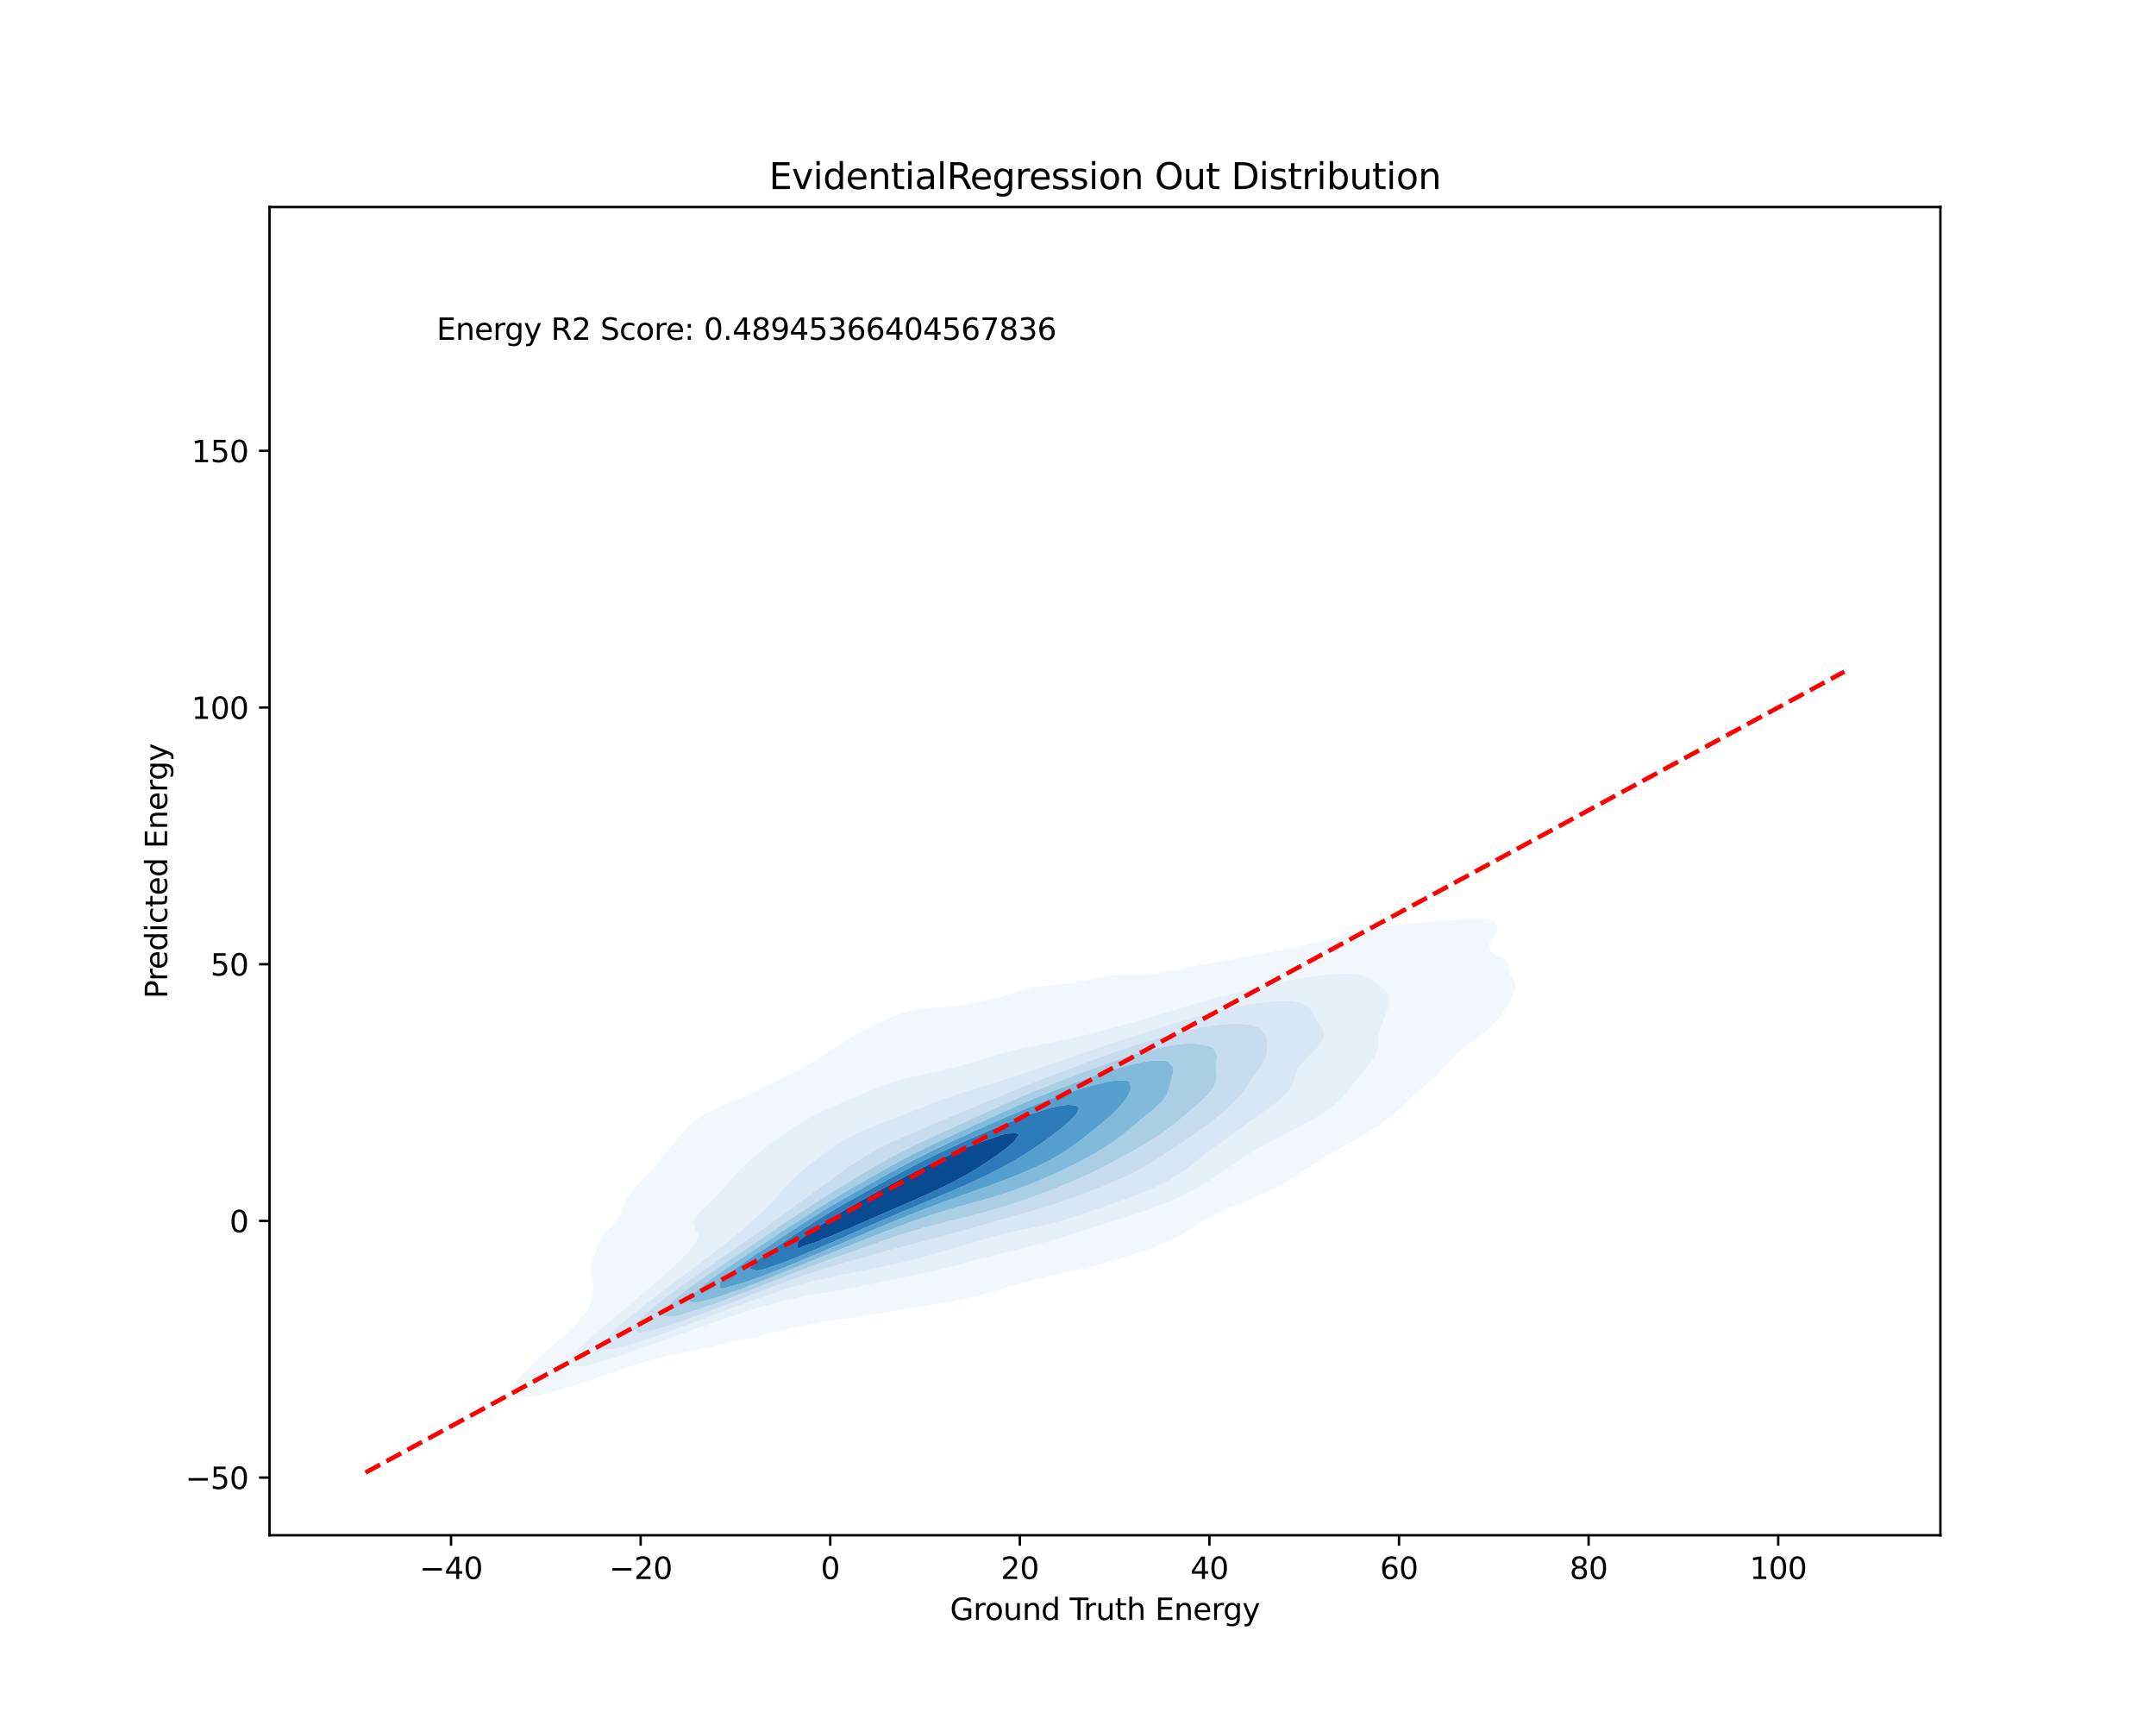 <?xml version="1.0" encoding="utf-8" standalone="no"?>
<!DOCTYPE svg PUBLIC "-//W3C//DTD SVG 1.1//EN"
  "http://www.w3.org/Graphics/SVG/1.1/DTD/svg11.dtd">
<svg xmlns:xlink="http://www.w3.org/1999/xlink" width="720pt" height="576pt" viewBox="0 0 720 576" xmlns="http://www.w3.org/2000/svg" version="1.1">
 <defs>
  <style type="text/css">*{stroke-linejoin: round; stroke-linecap: butt}</style>
 </defs>
 <g id="figure_1">
  <g id="patch_1">
   <path d="M 0 576 
L 720 576 
L 720 0 
L 0 0 
z
" style="fill: #ffffff"/>
  </g>
  <g id="axes_1">
   <g id="patch_2">
    <path d="M 90 512.64 
L 648 512.64 
L 648 69.12 
L 90 69.12 
z
" style="fill: #ffffff"/>
   </g>
   <g id="QuadContourSet_1">
    <path d="M 174.121 466.415 
L 176.925 466.289 
L 179.433 465.836 
L 179.729 465.793 
L 182.533 465.204 
L 185.337 464.517 
L 188.141 463.608 
L 188.141 463.608 
L 190.945 462.887 
L 193.749 461.988 
L 195.311 461.379 
L 196.553 461.037 
L 199.357 460.165 
L 201.808 459.15 
L 202.161 459.048 
L 204.965 458.228 
L 207.769 457.093 
L 208.209 456.921 
L 210.573 456.292 
L 213.377 455.353 
L 215.212 454.693 
L 216.181 454.46 
L 218.985 453.806 
L 221.789 453.035 
L 223.902 452.464 
L 224.593 452.338 
L 227.397 451.841 
L 230.201 451.242 
L 233.005 450.575 
L 234.44 450.235 
L 235.809 449.989 
L 238.613 449.44 
L 241.417 448.837 
L 244.221 448.214 
L 245.106 448.006 
L 247.025 447.623 
L 249.829 446.991 
L 252.633 446.313 
L 254.666 445.778 
L 255.437 445.602 
L 258.241 444.947 
L 261.045 444.277 
L 263.849 443.559 
L 263.892 443.549 
L 266.653 443.023 
L 269.457 442.487 
L 272.261 441.934 
L 275.065 441.39 
L 275.473 441.32 
L 277.869 440.989 
L 280.673 440.576 
L 283.477 440.147 
L 286.281 439.711 
L 289.085 439.26 
L 290.078 439.091 
L 291.889 438.834 
L 294.693 438.408 
L 297.497 437.952 
L 300.302 437.46 
L 303.106 436.924 
L 303.436 436.863 
L 305.91 436.489 
L 308.714 436.06 
L 311.518 435.61 
L 314.322 435.144 
L 317.126 434.662 
L 317.273 434.634 
L 319.93 434.19 
L 322.734 433.628 
L 325.538 432.97 
L 327.645 432.405 
L 328.342 432.239 
L 331.146 431.472 
L 333.95 430.615 
L 335.34 430.176 
L 336.754 429.767 
L 339.558 428.924 
L 342.362 428.114 
L 342.984 427.948 
L 345.166 427.385 
L 347.97 426.707 
L 350.774 426.085 
L 352.447 425.719 
L 353.578 425.475 
L 356.382 424.856 
L 359.186 424.224 
L 361.99 423.553 
L 362.232 423.49 
L 364.794 422.84 
L 367.598 422.1 
L 370.402 421.318 
L 370.594 421.262 
L 373.206 420.502 
L 376.01 419.661 
L 377.986 419.033 
L 378.814 418.768 
L 381.618 417.837 
L 384.422 416.844 
L 384.526 416.804 
L 387.226 415.738 
L 389.946 414.575 
L 390.03 414.536 
L 392.834 413.125 
L 394.294 412.347 
L 395.638 411.554 
L 397.937 410.118 
L 398.442 409.815 
L 401.246 408.026 
L 401.46 407.889 
L 404.05 406.471 
L 405.47 405.66 
L 406.854 405.004 
L 409.658 403.651 
L 410.125 403.432 
L 412.462 402.468 
L 415.266 401.285 
L 415.463 401.203 
L 418.07 400.172 
L 420.874 399.001 
L 420.937 398.974 
L 423.678 397.766 
L 425.811 396.745 
L 426.482 396.397 
L 429.286 394.876 
L 429.902 394.517 
L 432.09 393.156 
L 433.414 392.288 
L 434.894 391.295 
L 436.675 390.059 
L 437.698 389.389 
L 440.01 387.83 
L 440.503 387.54 
L 443.307 385.82 
L 443.651 385.602 
L 446.111 384.243 
L 447.6 383.373 
L 448.915 382.671 
L 451.613 381.144 
L 451.719 381.084 
L 454.523 379.499 
L 455.529 378.915 
L 457.327 377.787 
L 459.096 376.687 
L 460.131 375.94 
L 462.284 374.458 
L 462.935 373.92 
L 465.117 372.229 
L 465.739 371.654 
L 467.622 370 
L 468.543 369.099 
L 469.918 367.772 
L 471.347 366.422 
L 472.264 365.543 
L 474.151 363.919 
L 474.852 363.314 
L 476.955 361.594 
L 477.61 361.085 
L 479.759 359.21 
L 480.219 358.857 
L 482.328 356.628 
L 482.563 356.313 
L 484.125 354.399 
L 485.367 353.016 
L 486.132 352.17 
L 488.171 350.475 
L 488.776 349.942 
L 490.975 348.364 
L 491.81 347.713 
L 493.779 346.275 
L 494.788 345.484 
L 496.583 344.004 
L 497.459 343.255 
L 499.387 341.365 
L 499.738 341.027 
L 501.59 338.798 
L 502.191 337.786 
L 503.001 336.569 
L 504.177 334.341 
L 504.995 332.724 
L 505.342 332.112 
L 506.173 329.883 
L 505.859 327.654 
L 504.995 326.262 
L 504.311 325.426 
L 503.798 323.197 
L 503.553 320.968 
L 502.191 320 
L 499.387 318.959 
L 498.902 318.739 
L 496.695 316.511 
L 497.799 314.282 
L 499.26 312.053 
L 499.387 311.738 
L 500.317 309.824 
L 499.387 308.089 
L 498.819 307.596 
L 496.583 307.044 
L 493.779 306.816 
L 490.975 306.835 
L 488.171 306.976 
L 485.367 307.174 
L 482.563 307.387 
L 479.793 307.596 
L 479.759 307.598 
L 476.955 307.82 
L 474.151 308.055 
L 471.347 308.305 
L 468.543 308.581 
L 465.739 308.893 
L 462.935 309.251 
L 460.131 309.666 
L 459.19 309.824 
L 457.327 310.104 
L 454.523 310.603 
L 451.719 311.22 
L 448.915 311.971 
L 448.646 312.053 
L 446.111 312.714 
L 443.307 313.534 
L 440.94 314.282 
L 440.503 314.392 
L 437.698 315.09 
L 434.894 315.785 
L 432.09 316.466 
L 431.895 316.511 
L 429.286 316.991 
L 426.482 317.511 
L 423.678 318.047 
L 420.874 318.615 
L 420.255 318.739 
L 418.07 319.131 
L 415.266 319.634 
L 412.462 320.148 
L 409.658 320.66 
L 407.843 320.968 
L 406.854 321.132 
L 404.05 321.602 
L 401.246 322.12 
L 398.442 322.668 
L 395.847 323.197 
L 395.638 323.239 
L 392.834 323.839 
L 390.03 324.389 
L 387.226 324.862 
L 384.422 325.233 
L 381.874 325.426 
L 381.618 325.445 
L 378.814 325.473 
L 376.01 325.436 
L 373.206 325.511 
L 370.402 325.799 
L 367.598 326.27 
L 364.794 326.85 
L 361.99 327.466 
L 361.004 327.654 
L 359.186 328.036 
L 356.382 328.495 
L 353.578 328.799 
L 350.774 329.017 
L 347.97 329.31 
L 345.166 329.788 
L 344.808 329.883 
L 342.362 330.469 
L 339.558 331.201 
L 336.754 332.016 
L 336.452 332.112 
L 333.95 332.818 
L 331.146 333.576 
L 328.365 334.341 
L 328.342 334.347 
L 325.538 334.964 
L 322.734 335.488 
L 319.93 335.902 
L 317.126 336.182 
L 314.322 336.328 
L 311.518 336.425 
L 309.662 336.569 
L 308.714 336.635 
L 305.91 337.071 
L 303.106 337.748 
L 300.302 338.676 
L 300.02 338.798 
L 297.497 339.724 
L 294.693 340.961 
L 294.567 341.027 
L 291.889 342.239 
L 289.946 343.255 
L 289.085 343.695 
L 286.281 345.209 
L 285.807 345.484 
L 283.477 346.87 
L 282.084 347.713 
L 280.673 348.663 
L 278.671 349.942 
L 277.869 350.52 
L 275.358 352.17 
L 275.065 352.371 
L 272.261 354.133 
L 271.806 354.399 
L 269.457 355.691 
L 267.835 356.628 
L 266.653 357.19 
L 263.849 358.717 
L 263.619 358.857 
L 261.045 360.007 
L 259.183 361.085 
L 258.241 361.487 
L 255.437 362.848 
L 254.614 363.314 
L 252.633 364.153 
L 249.829 365.542 
L 249.827 365.543 
L 247.025 366.688 
L 244.597 367.772 
L 244.221 367.943 
L 241.417 369.12 
L 239.375 370 
L 238.613 370.391 
L 235.809 371.775 
L 234.908 372.229 
L 233.005 373.514 
L 231.577 374.458 
L 230.201 375.781 
L 229.256 376.687 
L 227.397 378.915 
L 227.397 378.915 
L 225.505 381.144 
L 224.593 382.121 
L 223.522 383.373 
L 221.789 385.43 
L 221.649 385.602 
L 219.884 387.83 
L 218.985 389.016 
L 218.185 390.059 
L 216.338 392.288 
L 216.181 392.451 
L 214.209 394.517 
L 213.377 395.368 
L 212.006 396.745 
L 210.573 398.369 
L 209.998 398.974 
L 208.624 401.203 
L 208.145 403.432 
L 207.769 404.577 
L 207.431 405.66 
L 205.634 407.889 
L 204.965 408.558 
L 203.482 410.118 
L 202.161 411.677 
L 201.59 412.347 
L 200.194 414.575 
L 199.357 416.656 
L 199.292 416.804 
L 198.53 419.033 
L 197.737 421.262 
L 197.198 423.49 
L 197.475 425.719 
L 198.149 427.948 
L 198.204 430.176 
L 197.87 432.405 
L 197.398 434.634 
L 196.553 436.84 
L 196.544 436.863 
L 194.876 439.091 
L 193.749 440.383 
L 192.937 441.32 
L 190.945 443.429 
L 190.831 443.549 
L 188.469 445.778 
L 188.141 446.075 
L 185.984 448.006 
L 185.337 448.579 
L 183.431 450.235 
L 182.533 451.03 
L 180.873 452.464 
L 179.729 453.519 
L 178.407 454.693 
L 176.925 456.171 
L 176.125 456.921 
L 174.121 459.14 
L 174.111 459.15 
L 172.281 461.379 
L 171.317 463.279 
L 171.104 463.608 
L 171.317 465.002 
L 171.666 465.836 
z
M 189.792 454.693 
L 190.945 452.853 
L 191.126 452.464 
L 193.199 450.235 
L 193.749 449.755 
L 195.576 448.006 
L 196.553 447.178 
L 198.121 445.778 
L 199.357 444.746 
L 200.765 443.549 
L 202.161 442.391 
L 203.46 441.32 
L 204.965 440.066 
L 206.161 439.091 
L 207.769 437.733 
L 208.833 436.863 
L 210.573 435.363 
L 211.455 434.634 
L 213.377 432.949 
L 214.03 432.405 
L 216.181 430.514 
L 216.59 430.176 
L 218.985 428.103 
L 219.177 427.948 
L 221.789 425.726 
L 221.797 425.719 
L 224.317 423.49 
L 224.593 423.221 
L 226.692 421.262 
L 227.397 420.526 
L 228.893 419.033 
L 230.201 417.567 
L 230.922 416.804 
L 232.558 414.575 
L 233.005 412.963 
L 233.199 412.347 
L 233.005 411.835 
L 231.987 410.118 
L 231.457 407.889 
L 232.751 405.66 
L 233.005 405.411 
L 234.939 403.432 
L 235.809 402.608 
L 237.316 401.203 
L 238.613 399.893 
L 239.563 398.974 
L 241.417 396.917 
L 241.578 396.745 
L 243.475 394.517 
L 244.221 393.67 
L 245.408 392.288 
L 247.025 390.567 
L 247.493 390.059 
L 249.817 387.83 
L 249.829 387.819 
L 252.414 385.602 
L 252.633 385.417 
L 255.234 383.373 
L 255.437 383.209 
L 258.208 381.144 
L 258.241 381.118 
L 261.045 379.085 
L 261.293 378.915 
L 263.849 377.148 
L 264.547 376.687 
L 266.653 375.362 
L 268.127 374.458 
L 269.457 373.718 
L 272.196 372.229 
L 272.261 372.197 
L 275.065 370.853 
L 276.83 370 
L 277.869 369.537 
L 280.673 368.329 
L 281.912 367.772 
L 283.477 367.111 
L 286.281 365.957 
L 287.24 365.543 
L 289.085 364.778 
L 291.889 363.677 
L 292.813 363.314 
L 294.693 362.581 
L 297.497 361.613 
L 299.145 361.085 
L 300.302 360.702 
L 303.106 359.918 
L 305.91 359.235 
L 307.632 358.857 
L 308.714 358.604 
L 311.518 357.996 
L 314.322 357.38 
L 317.126 356.749 
L 317.627 356.628 
L 319.93 355.99 
L 322.734 355.195 
L 325.538 354.415 
L 325.595 354.399 
L 328.342 353.523 
L 331.146 352.684 
L 332.981 352.17 
L 333.95 351.887 
L 336.754 351.129 
L 339.558 350.429 
L 341.727 349.942 
L 342.362 349.805 
L 345.166 349.217 
L 347.97 348.638 
L 350.774 348.084 
L 352.719 347.713 
L 353.578 347.543 
L 356.382 346.931 
L 359.186 346.301 
L 361.99 345.683 
L 362.853 345.484 
L 364.794 344.978 
L 367.598 344.22 
L 370.402 343.515 
L 371.457 343.255 
L 373.206 342.739 
L 376.01 341.932 
L 378.814 341.218 
L 379.564 341.027 
L 381.618 340.378 
L 384.422 339.548 
L 387.226 338.809 
L 387.264 338.798 
L 390.03 337.853 
L 392.834 337.016 
L 394.425 336.569 
L 395.638 336.159 
L 398.442 335.272 
L 401.246 334.512 
L 401.911 334.341 
L 404.05 333.675 
L 406.854 332.911 
L 409.658 332.244 
L 410.24 332.112 
L 412.462 331.486 
L 415.266 330.779 
L 418.07 330.138 
L 419.214 329.883 
L 420.874 329.428 
L 423.678 328.735 
L 426.482 328.112 
L 428.715 327.654 
L 429.286 327.516 
L 432.09 326.941 
L 434.894 326.461 
L 437.698 326.057 
L 440.503 325.722 
L 443.307 325.448 
L 443.627 325.426 
L 446.111 325.233 
L 448.915 325.128 
L 451.719 325.194 
L 453.809 325.426 
L 454.523 325.553 
L 457.327 326.642 
L 459.001 327.654 
L 460.131 328.555 
L 461.9 329.883 
L 462.935 330.907 
L 463.826 332.112 
L 464.045 334.341 
L 463.503 336.569 
L 462.935 338.189 
L 462.73 338.798 
L 461.967 341.027 
L 461.176 343.255 
L 460.455 345.484 
L 460.229 347.713 
L 460.243 349.942 
L 460.131 350.242 
L 459.503 352.17 
L 458.005 354.399 
L 457.327 355.197 
L 456.229 356.628 
L 454.523 358.747 
L 454.442 358.857 
L 452.69 361.085 
L 451.719 362.302 
L 450.96 363.314 
L 449.128 365.543 
L 448.915 365.754 
L 446.964 367.772 
L 446.111 368.467 
L 444.277 370 
L 443.307 370.666 
L 441.016 372.229 
L 440.503 372.542 
L 437.698 374.189 
L 437.245 374.458 
L 434.894 375.736 
L 433.122 376.687 
L 432.09 377.221 
L 429.286 378.649 
L 428.786 378.915 
L 426.482 380.103 
L 424.497 381.144 
L 423.678 381.579 
L 420.874 383.098 
L 420.394 383.373 
L 418.07 384.742 
L 416.671 385.602 
L 415.266 386.505 
L 413.28 387.83 
L 412.462 388.39 
L 410.08 390.059 
L 409.658 390.352 
L 406.854 392.288 
L 406.854 392.288 
L 404.05 394.138 
L 403.452 394.517 
L 401.246 395.869 
L 399.685 396.745 
L 398.442 397.452 
L 395.638 398.865 
L 395.404 398.974 
L 392.834 400.229 
L 390.493 401.203 
L 390.03 401.414 
L 387.226 402.573 
L 384.779 403.432 
L 384.422 403.574 
L 381.618 404.611 
L 378.814 405.497 
L 378.273 405.66 
L 376.01 406.455 
L 373.206 407.339 
L 371.328 407.889 
L 370.402 408.207 
L 367.598 409.147 
L 364.794 409.986 
L 364.361 410.118 
L 361.99 410.944 
L 359.186 411.823 
L 357.401 412.347 
L 356.382 412.687 
L 353.578 413.569 
L 350.774 414.352 
L 349.925 414.575 
L 347.97 415.162 
L 345.166 415.914 
L 342.362 416.605 
L 341.509 416.804 
L 339.558 417.315 
L 336.754 418.008 
L 333.95 418.687 
L 332.536 419.033 
L 331.146 419.402 
L 328.342 420.154 
L 325.538 420.888 
L 324.104 421.262 
L 322.734 421.646 
L 319.93 422.413 
L 317.126 423.122 
L 315.59 423.49 
L 314.322 423.827 
L 311.518 424.526 
L 308.714 425.15 
L 305.91 425.71 
L 305.864 425.719 
L 303.106 426.336 
L 300.302 426.909 
L 297.497 427.445 
L 294.809 427.948 
L 294.693 427.973 
L 291.889 428.596 
L 289.085 429.177 
L 286.281 429.735 
L 283.974 430.176 
L 283.477 430.285 
L 280.673 430.848 
L 277.869 431.364 
L 275.065 431.836 
L 272.261 432.26 
L 271.291 432.405 
L 269.457 432.739 
L 266.653 433.3 
L 263.849 433.892 
L 261.045 434.49 
L 260.447 434.634 
L 258.241 435.295 
L 255.437 436.12 
L 252.633 436.847 
L 252.578 436.863 
L 249.829 437.855 
L 247.025 438.712 
L 245.684 439.091 
L 244.221 439.639 
L 241.417 440.622 
L 238.99 441.32 
L 238.613 441.466 
L 235.809 442.575 
L 233.005 443.434 
L 232.637 443.549 
L 230.201 444.559 
L 227.397 445.485 
L 226.466 445.778 
L 224.593 446.557 
L 221.789 447.536 
L 220.302 448.006 
L 218.985 448.555 
L 216.181 449.577 
L 214.116 450.235 
L 213.377 450.543 
L 210.573 451.589 
L 207.812 452.464 
L 207.769 452.482 
L 204.965 453.509 
L 202.161 454.354 
L 200.938 454.693 
L 199.357 455.205 
L 196.553 455.865 
L 193.749 456.321 
L 190.945 456.18 
z
" clip-path="url(#p5964c48201)" style="fill: #f2f7fd"/>
    <path d="M 190.945 456.18 
L 193.749 456.321 
L 196.553 455.865 
L 199.357 455.205 
L 200.938 454.693 
L 202.161 454.354 
L 204.965 453.509 
L 207.769 452.482 
L 207.812 452.464 
L 210.573 451.589 
L 213.377 450.543 
L 214.116 450.235 
L 216.181 449.577 
L 218.985 448.555 
L 220.302 448.006 
L 221.789 447.536 
L 224.593 446.557 
L 226.466 445.778 
L 227.397 445.485 
L 230.201 444.559 
L 232.637 443.549 
L 233.005 443.434 
L 235.809 442.575 
L 238.613 441.466 
L 238.99 441.32 
L 241.417 440.622 
L 244.221 439.639 
L 245.684 439.091 
L 247.025 438.712 
L 249.829 437.855 
L 252.578 436.863 
L 252.633 436.847 
L 255.437 436.12 
L 258.241 435.295 
L 260.447 434.634 
L 261.045 434.49 
L 263.849 433.892 
L 266.653 433.3 
L 269.457 432.739 
L 271.291 432.405 
L 272.261 432.26 
L 275.065 431.836 
L 277.869 431.364 
L 280.673 430.848 
L 283.477 430.285 
L 283.974 430.176 
L 286.281 429.735 
L 289.085 429.177 
L 291.889 428.596 
L 294.693 427.973 
L 294.809 427.948 
L 297.497 427.445 
L 300.302 426.909 
L 303.106 426.336 
L 305.864 425.719 
L 305.91 425.71 
L 308.714 425.15 
L 311.518 424.526 
L 314.322 423.827 
L 315.59 423.49 
L 317.126 423.122 
L 319.93 422.413 
L 322.734 421.646 
L 324.104 421.262 
L 325.538 420.888 
L 328.342 420.154 
L 331.146 419.402 
L 332.536 419.033 
L 333.95 418.687 
L 336.754 418.008 
L 339.558 417.315 
L 341.509 416.804 
L 342.362 416.605 
L 345.166 415.914 
L 347.97 415.162 
L 349.925 414.575 
L 350.774 414.352 
L 353.578 413.569 
L 356.382 412.687 
L 357.401 412.347 
L 359.186 411.823 
L 361.99 410.944 
L 364.361 410.118 
L 364.794 409.986 
L 367.598 409.147 
L 370.402 408.207 
L 371.328 407.889 
L 373.206 407.339 
L 376.01 406.455 
L 378.273 405.66 
L 378.814 405.497 
L 381.618 404.611 
L 384.422 403.574 
L 384.779 403.432 
L 387.226 402.573 
L 390.03 401.414 
L 390.493 401.203 
L 392.834 400.229 
L 395.404 398.974 
L 395.638 398.865 
L 398.442 397.452 
L 399.685 396.745 
L 401.246 395.869 
L 403.452 394.517 
L 404.05 394.138 
L 406.854 392.288 
L 406.854 392.288 
L 409.658 390.352 
L 410.08 390.059 
L 412.462 388.39 
L 413.28 387.83 
L 415.266 386.505 
L 416.671 385.602 
L 418.07 384.742 
L 420.394 383.373 
L 420.874 383.098 
L 423.678 381.579 
L 424.497 381.144 
L 426.482 380.103 
L 428.786 378.915 
L 429.286 378.649 
L 432.09 377.221 
L 433.122 376.687 
L 434.894 375.736 
L 437.245 374.458 
L 437.698 374.189 
L 440.503 372.542 
L 441.016 372.229 
L 443.307 370.666 
L 444.277 370 
L 446.111 368.467 
L 446.964 367.772 
L 448.915 365.754 
L 449.128 365.543 
L 450.96 363.314 
L 451.719 362.302 
L 452.69 361.085 
L 454.442 358.857 
L 454.523 358.747 
L 456.229 356.628 
L 457.327 355.197 
L 458.005 354.399 
L 459.503 352.17 
L 460.131 350.242 
L 460.243 349.942 
L 460.229 347.713 
L 460.455 345.484 
L 461.176 343.255 
L 461.967 341.027 
L 462.73 338.798 
L 462.935 338.189 
L 463.503 336.569 
L 464.045 334.341 
L 463.826 332.112 
L 462.935 330.907 
L 461.9 329.883 
L 460.131 328.555 
L 459.001 327.654 
L 457.327 326.642 
L 454.523 325.553 
L 453.809 325.426 
L 451.719 325.194 
L 448.915 325.128 
L 446.111 325.233 
L 443.627 325.426 
L 443.307 325.448 
L 440.503 325.722 
L 437.698 326.057 
L 434.894 326.461 
L 432.09 326.941 
L 429.286 327.516 
L 428.715 327.654 
L 426.482 328.112 
L 423.678 328.735 
L 420.874 329.428 
L 419.214 329.883 
L 418.07 330.138 
L 415.266 330.779 
L 412.462 331.486 
L 410.24 332.112 
L 409.658 332.244 
L 406.854 332.911 
L 404.05 333.675 
L 401.911 334.341 
L 401.246 334.512 
L 398.442 335.272 
L 395.638 336.159 
L 394.425 336.569 
L 392.834 337.016 
L 390.03 337.853 
L 387.264 338.798 
L 387.226 338.809 
L 384.422 339.548 
L 381.618 340.378 
L 379.564 341.027 
L 378.814 341.218 
L 376.01 341.932 
L 373.206 342.739 
L 371.457 343.255 
L 370.402 343.515 
L 367.598 344.22 
L 364.794 344.978 
L 362.853 345.484 
L 361.99 345.683 
L 359.186 346.301 
L 356.382 346.931 
L 353.578 347.543 
L 352.719 347.713 
L 350.774 348.084 
L 347.97 348.638 
L 345.166 349.217 
L 342.362 349.805 
L 341.727 349.942 
L 339.558 350.429 
L 336.754 351.129 
L 333.95 351.887 
L 332.981 352.17 
L 331.146 352.684 
L 328.342 353.523 
L 325.595 354.399 
L 325.538 354.415 
L 322.734 355.195 
L 319.93 355.99 
L 317.627 356.628 
L 317.126 356.749 
L 314.322 357.38 
L 311.518 357.996 
L 308.714 358.604 
L 307.632 358.857 
L 305.91 359.235 
L 303.106 359.918 
L 300.302 360.702 
L 299.145 361.085 
L 297.497 361.613 
L 294.693 362.581 
L 292.813 363.314 
L 291.889 363.677 
L 289.085 364.778 
L 287.24 365.543 
L 286.281 365.957 
L 283.477 367.111 
L 281.912 367.772 
L 280.673 368.329 
L 277.869 369.537 
L 276.83 370 
L 275.065 370.853 
L 272.261 372.197 
L 272.196 372.229 
L 269.457 373.718 
L 268.127 374.458 
L 266.653 375.362 
L 264.547 376.687 
L 263.849 377.148 
L 261.293 378.915 
L 261.045 379.085 
L 258.241 381.118 
L 258.208 381.144 
L 255.437 383.209 
L 255.234 383.373 
L 252.633 385.417 
L 252.414 385.602 
L 249.829 387.819 
L 249.817 387.83 
L 247.493 390.059 
L 247.025 390.567 
L 245.408 392.288 
L 244.221 393.67 
L 243.475 394.517 
L 241.578 396.745 
L 241.417 396.917 
L 239.563 398.974 
L 238.613 399.893 
L 237.316 401.203 
L 235.809 402.608 
L 234.939 403.432 
L 233.005 405.411 
L 232.751 405.66 
L 231.457 407.889 
L 231.987 410.118 
L 233.005 411.835 
L 233.199 412.347 
L 233.005 412.963 
L 232.558 414.575 
L 230.922 416.804 
L 230.201 417.567 
L 228.893 419.033 
L 227.397 420.526 
L 226.692 421.262 
L 224.593 423.221 
L 224.317 423.49 
L 221.797 425.719 
L 221.789 425.726 
L 219.177 427.948 
L 218.985 428.103 
L 216.59 430.176 
L 216.181 430.514 
L 214.03 432.405 
L 213.377 432.949 
L 211.455 434.634 
L 210.573 435.363 
L 208.833 436.863 
L 207.769 437.733 
L 206.161 439.091 
L 204.965 440.066 
L 203.46 441.32 
L 202.161 442.391 
L 200.765 443.549 
L 199.357 444.746 
L 198.121 445.778 
L 196.553 447.178 
L 195.576 448.006 
L 193.749 449.755 
L 193.199 450.235 
L 191.126 452.464 
L 190.945 452.853 
L 189.792 454.693 
z
M 201.171 450.235 
L 201.406 448.006 
L 202.161 447.231 
L 203.321 445.778 
L 204.965 444.298 
L 205.688 443.549 
L 207.769 441.803 
L 208.291 441.32 
L 210.573 439.471 
L 211.015 439.091 
L 213.377 437.206 
L 213.795 436.863 
L 216.181 434.973 
L 216.61 434.634 
L 218.985 432.77 
L 219.462 432.405 
L 221.789 430.603 
L 222.368 430.176 
L 224.593 428.48 
L 225.34 427.948 
L 227.397 426.397 
L 228.372 425.719 
L 230.201 424.334 
L 231.421 423.49 
L 233.005 422.264 
L 234.426 421.262 
L 235.809 420.158 
L 237.35 419.033 
L 238.613 418.005 
L 240.209 416.804 
L 241.417 415.809 
L 243.029 414.575 
L 244.221 413.569 
L 245.787 412.347 
L 247.025 411.253 
L 248.423 410.118 
L 249.829 408.817 
L 250.925 407.889 
L 252.633 406.283 
L 253.359 405.66 
L 255.437 403.716 
L 255.771 403.432 
L 258.019 401.203 
L 258.241 400.934 
L 259.9 398.974 
L 261.045 397.57 
L 261.699 396.745 
L 263.741 394.517 
L 263.849 394.418 
L 266.131 392.288 
L 266.653 391.846 
L 268.813 390.059 
L 269.457 389.527 
L 271.633 387.83 
L 272.261 387.323 
L 274.524 385.602 
L 275.065 385.193 
L 277.578 383.373 
L 277.869 383.181 
L 280.673 381.355 
L 281.014 381.144 
L 283.477 379.773 
L 285.102 378.915 
L 286.281 378.355 
L 289.085 377.088 
L 290.016 376.687 
L 291.889 375.911 
L 294.693 374.82 
L 295.65 374.458 
L 297.497 373.733 
L 300.302 372.686 
L 301.538 372.229 
L 303.106 371.597 
L 305.91 370.515 
L 307.279 370 
L 308.714 369.405 
L 311.518 368.31 
L 312.996 367.772 
L 314.322 367.249 
L 317.126 366.221 
L 319.186 365.543 
L 319.93 365.286 
L 322.734 364.353 
L 325.538 363.513 
L 326.209 363.314 
L 328.342 362.645 
L 331.146 361.785 
L 333.567 361.085 
L 333.95 360.965 
L 336.754 360.018 
L 339.558 359.141 
L 340.463 358.857 
L 342.362 358.178 
L 345.166 357.225 
L 347.067 356.628 
L 347.97 356.299 
L 350.774 355.289 
L 353.578 354.417 
L 353.634 354.399 
L 356.382 353.364 
L 359.186 352.448 
L 360.053 352.17 
L 361.99 351.444 
L 364.794 350.485 
L 366.522 349.942 
L 367.598 349.542 
L 370.402 348.556 
L 373.206 347.713 
L 373.207 347.713 
L 376.01 346.709 
L 378.814 345.85 
L 380.082 345.484 
L 381.618 344.951 
L 384.422 344.051 
L 387.187 343.255 
L 387.226 343.242 
L 390.03 342.279 
L 392.834 341.425 
L 394.208 341.027 
L 395.638 340.541 
L 398.442 339.678 
L 401.246 338.899 
L 401.638 338.798 
L 404.05 338.106 
L 406.854 337.408 
L 409.658 336.772 
L 410.651 336.569 
L 412.462 336.18 
L 415.266 335.666 
L 418.07 335.212 
L 420.874 334.819 
L 423.678 334.51 
L 426.116 334.341 
L 426.482 334.315 
L 429.286 334.259 
L 431.479 334.341 
L 432.09 334.374 
L 434.894 334.939 
L 437.553 336.569 
L 437.698 336.808 
L 438.708 338.798 
L 439.983 341.027 
L 440.503 341.766 
L 441.621 343.255 
L 442.297 345.484 
L 441.577 347.713 
L 440.503 349.059 
L 439.877 349.942 
L 437.698 352.121 
L 437.652 352.17 
L 435.404 354.399 
L 434.894 355.06 
L 433.594 356.628 
L 432.565 358.857 
L 432.09 361.085 
L 432.09 361.085 
L 431.126 363.314 
L 429.31 365.543 
L 429.286 365.564 
L 426.845 367.772 
L 426.482 368.048 
L 423.865 370 
L 423.678 370.132 
L 420.874 372.082 
L 420.666 372.229 
L 418.07 374.058 
L 417.495 374.458 
L 415.266 376.069 
L 414.403 376.687 
L 412.462 378.099 
L 411.344 378.915 
L 409.658 380.124 
L 408.26 381.144 
L 406.854 382.153 
L 405.184 383.373 
L 404.05 384.224 
L 402.227 385.602 
L 401.246 386.387 
L 399.43 387.83 
L 398.442 388.625 
L 396.639 390.059 
L 395.638 390.781 
L 393.531 392.288 
L 392.834 392.706 
L 390.03 394.377 
L 389.79 394.517 
L 387.226 395.774 
L 385.215 396.745 
L 384.422 397.079 
L 381.618 398.229 
L 379.794 398.974 
L 378.814 399.336 
L 376.01 400.353 
L 373.739 401.203 
L 373.206 401.388 
L 370.402 402.361 
L 367.598 403.386 
L 367.476 403.432 
L 364.794 404.359 
L 361.99 405.342 
L 361.072 405.66 
L 359.186 406.281 
L 356.382 407.15 
L 353.838 407.889 
L 353.578 407.964 
L 350.774 408.67 
L 347.97 409.31 
L 345.166 409.893 
L 344.042 410.118 
L 342.362 410.471 
L 339.558 411.084 
L 336.754 411.718 
L 334.03 412.347 
L 333.95 412.367 
L 331.146 413.134 
L 328.342 413.91 
L 325.91 414.575 
L 325.538 414.688 
L 322.734 415.563 
L 319.93 416.412 
L 318.59 416.804 
L 317.126 417.263 
L 314.322 418.121 
L 311.518 418.914 
L 311.084 419.033 
L 308.714 419.701 
L 305.91 420.433 
L 303.106 421.114 
L 302.466 421.262 
L 300.302 421.769 
L 297.497 422.389 
L 294.693 422.98 
L 292.115 423.49 
L 291.889 423.537 
L 289.085 424.124 
L 286.281 424.707 
L 283.477 425.261 
L 280.988 425.719 
L 280.673 425.786 
L 277.869 426.422 
L 275.065 427.046 
L 272.261 427.65 
L 270.948 427.948 
L 269.457 428.362 
L 266.653 429.204 
L 263.849 429.98 
L 263.177 430.176 
L 261.045 430.96 
L 258.241 431.909 
L 256.637 432.405 
L 255.437 432.875 
L 252.633 433.93 
L 250.394 434.634 
L 249.829 434.861 
L 247.025 435.984 
L 244.246 436.863 
L 244.221 436.873 
L 241.417 438.056 
L 238.613 438.983 
L 238.29 439.091 
L 235.809 440.144 
L 233.005 441.106 
L 232.37 441.32 
L 230.201 442.232 
L 227.397 443.213 
L 226.398 443.549 
L 224.593 444.288 
L 221.789 445.269 
L 220.255 445.778 
L 218.985 446.277 
L 216.181 447.227 
L 213.758 448.006 
L 213.377 448.148 
L 210.573 449.005 
L 207.769 449.746 
L 205.725 450.235 
L 204.965 450.417 
L 202.161 450.558 
z
" clip-path="url(#p5964c48201)" style="fill: #e6f0f9"/>
    <path d="M 202.161 450.558 
L 204.965 450.417 
L 205.725 450.235 
L 207.769 449.746 
L 210.573 449.005 
L 213.377 448.148 
L 213.758 448.006 
L 216.181 447.227 
L 218.985 446.277 
L 220.255 445.778 
L 221.789 445.269 
L 224.593 444.288 
L 226.398 443.549 
L 227.397 443.213 
L 230.201 442.232 
L 232.37 441.32 
L 233.005 441.106 
L 235.809 440.144 
L 238.29 439.091 
L 238.613 438.983 
L 241.417 438.056 
L 244.221 436.873 
L 244.246 436.863 
L 247.025 435.984 
L 249.829 434.861 
L 250.394 434.634 
L 252.633 433.93 
L 255.437 432.875 
L 256.637 432.405 
L 258.241 431.909 
L 261.045 430.96 
L 263.177 430.176 
L 263.849 429.98 
L 266.653 429.204 
L 269.457 428.362 
L 270.948 427.948 
L 272.261 427.65 
L 275.065 427.046 
L 277.869 426.422 
L 280.673 425.786 
L 280.988 425.719 
L 283.477 425.261 
L 286.281 424.707 
L 289.085 424.124 
L 291.889 423.537 
L 292.115 423.49 
L 294.693 422.98 
L 297.497 422.389 
L 300.302 421.769 
L 302.466 421.262 
L 303.106 421.114 
L 305.91 420.433 
L 308.714 419.701 
L 311.084 419.033 
L 311.518 418.914 
L 314.322 418.121 
L 317.126 417.263 
L 318.59 416.804 
L 319.93 416.412 
L 322.734 415.563 
L 325.538 414.688 
L 325.91 414.575 
L 328.342 413.91 
L 331.146 413.134 
L 333.95 412.367 
L 334.03 412.347 
L 336.754 411.718 
L 339.558 411.084 
L 342.362 410.471 
L 344.042 410.118 
L 345.166 409.893 
L 347.97 409.31 
L 350.774 408.67 
L 353.578 407.964 
L 353.838 407.889 
L 356.382 407.15 
L 359.186 406.281 
L 361.072 405.66 
L 361.99 405.342 
L 364.794 404.359 
L 367.476 403.432 
L 367.598 403.386 
L 370.402 402.361 
L 373.206 401.388 
L 373.739 401.203 
L 376.01 400.353 
L 378.814 399.336 
L 379.794 398.974 
L 381.618 398.229 
L 384.422 397.079 
L 385.215 396.745 
L 387.226 395.774 
L 389.79 394.517 
L 390.03 394.377 
L 392.834 392.706 
L 393.531 392.288 
L 395.638 390.781 
L 396.639 390.059 
L 398.442 388.625 
L 399.43 387.83 
L 401.246 386.387 
L 402.227 385.602 
L 404.05 384.224 
L 405.184 383.373 
L 406.854 382.153 
L 408.26 381.144 
L 409.658 380.124 
L 411.344 378.915 
L 412.462 378.099 
L 414.403 376.687 
L 415.266 376.069 
L 417.495 374.458 
L 418.07 374.058 
L 420.666 372.229 
L 420.874 372.082 
L 423.678 370.132 
L 423.865 370 
L 426.482 368.048 
L 426.845 367.772 
L 429.286 365.564 
L 429.31 365.543 
L 431.126 363.314 
L 432.09 361.085 
L 432.09 361.085 
L 432.565 358.857 
L 433.594 356.628 
L 434.894 355.06 
L 435.404 354.399 
L 437.652 352.17 
L 437.698 352.121 
L 439.877 349.942 
L 440.503 349.059 
L 441.577 347.713 
L 442.297 345.484 
L 441.621 343.255 
L 440.503 341.766 
L 439.983 341.027 
L 438.708 338.798 
L 437.698 336.808 
L 437.553 336.569 
L 434.894 334.939 
L 432.09 334.374 
L 431.479 334.341 
L 429.286 334.259 
L 426.482 334.315 
L 426.116 334.341 
L 423.678 334.51 
L 420.874 334.819 
L 418.07 335.212 
L 415.266 335.666 
L 412.462 336.18 
L 410.651 336.569 
L 409.658 336.772 
L 406.854 337.408 
L 404.05 338.106 
L 401.638 338.798 
L 401.246 338.899 
L 398.442 339.678 
L 395.638 340.541 
L 394.208 341.027 
L 392.834 341.425 
L 390.03 342.279 
L 387.226 343.242 
L 387.187 343.255 
L 384.422 344.051 
L 381.618 344.951 
L 380.082 345.484 
L 378.814 345.85 
L 376.01 346.709 
L 373.207 347.713 
L 373.206 347.713 
L 370.402 348.556 
L 367.598 349.542 
L 366.522 349.942 
L 364.794 350.485 
L 361.99 351.444 
L 360.053 352.17 
L 359.186 352.448 
L 356.382 353.364 
L 353.634 354.399 
L 353.578 354.417 
L 350.774 355.289 
L 347.97 356.299 
L 347.067 356.628 
L 345.166 357.225 
L 342.362 358.178 
L 340.463 358.857 
L 339.558 359.141 
L 336.754 360.018 
L 333.95 360.965 
L 333.567 361.085 
L 331.146 361.785 
L 328.342 362.645 
L 326.209 363.314 
L 325.538 363.513 
L 322.734 364.353 
L 319.93 365.286 
L 319.186 365.543 
L 317.126 366.221 
L 314.322 367.249 
L 312.996 367.772 
L 311.518 368.31 
L 308.714 369.405 
L 307.279 370 
L 305.91 370.515 
L 303.106 371.597 
L 301.538 372.229 
L 300.302 372.686 
L 297.497 373.733 
L 295.65 374.458 
L 294.693 374.82 
L 291.889 375.911 
L 290.016 376.687 
L 289.085 377.088 
L 286.281 378.355 
L 285.102 378.915 
L 283.477 379.773 
L 281.014 381.144 
L 280.673 381.355 
L 277.869 383.181 
L 277.578 383.373 
L 275.065 385.193 
L 274.524 385.602 
L 272.261 387.323 
L 271.633 387.83 
L 269.457 389.527 
L 268.813 390.059 
L 266.653 391.846 
L 266.131 392.288 
L 263.849 394.418 
L 263.741 394.517 
L 261.699 396.745 
L 261.045 397.57 
L 259.9 398.974 
L 258.241 400.934 
L 258.019 401.203 
L 255.771 403.432 
L 255.437 403.716 
L 253.359 405.66 
L 252.633 406.283 
L 250.925 407.889 
L 249.829 408.817 
L 248.423 410.118 
L 247.025 411.253 
L 245.787 412.347 
L 244.221 413.569 
L 243.029 414.575 
L 241.417 415.809 
L 240.209 416.804 
L 238.613 418.005 
L 237.35 419.033 
L 235.809 420.158 
L 234.426 421.262 
L 233.005 422.264 
L 231.421 423.49 
L 230.201 424.334 
L 228.372 425.719 
L 227.397 426.397 
L 225.34 427.948 
L 224.593 428.48 
L 222.368 430.176 
L 221.789 430.603 
L 219.462 432.405 
L 218.985 432.77 
L 216.61 434.634 
L 216.181 434.973 
L 213.795 436.863 
L 213.377 437.206 
L 211.015 439.091 
L 210.573 439.471 
L 208.291 441.32 
L 207.769 441.803 
L 205.688 443.549 
L 204.965 444.298 
L 203.321 445.778 
L 202.161 447.231 
L 201.406 448.006 
L 201.171 450.235 
z
M 211.116 443.549 
L 212.82 441.32 
L 213.377 440.841 
L 215.148 439.091 
L 216.181 438.246 
L 217.722 436.863 
L 218.985 435.862 
L 220.456 434.634 
L 221.789 433.607 
L 223.324 432.405 
L 224.593 431.451 
L 226.318 430.176 
L 227.397 429.383 
L 229.438 427.948 
L 230.201 427.394 
L 232.674 425.719 
L 233.005 425.479 
L 235.809 423.58 
L 235.946 423.49 
L 238.613 421.609 
L 239.148 421.262 
L 241.417 419.635 
L 242.34 419.033 
L 244.221 417.66 
L 245.513 416.804 
L 247.025 415.688 
L 248.677 414.575 
L 249.829 413.716 
L 251.837 412.347 
L 252.633 411.743 
L 254.978 410.118 
L 255.437 409.764 
L 258.093 407.889 
L 258.241 407.774 
L 261.045 405.744 
L 261.171 405.66 
L 263.849 403.702 
L 264.257 403.432 
L 266.653 401.689 
L 267.396 401.203 
L 269.457 399.678 
L 270.533 398.974 
L 272.261 397.641 
L 273.6 396.745 
L 275.065 395.571 
L 276.591 394.517 
L 277.869 393.492 
L 279.588 392.288 
L 280.673 391.461 
L 282.718 390.059 
L 283.477 389.521 
L 286.073 387.83 
L 286.281 387.693 
L 289.085 385.918 
L 289.641 385.602 
L 291.889 384.273 
L 293.626 383.373 
L 294.693 382.803 
L 297.497 381.44 
L 298.164 381.144 
L 300.302 380.125 
L 303.106 378.968 
L 303.235 378.915 
L 305.91 377.694 
L 308.467 376.687 
L 308.714 376.578 
L 311.518 375.306 
L 313.663 374.458 
L 314.322 374.165 
L 317.126 372.922 
L 318.889 372.229 
L 319.93 371.77 
L 322.734 370.571 
L 324.2 370 
L 325.538 369.414 
L 328.342 368.248 
L 329.567 367.772 
L 331.146 367.079 
L 333.95 365.935 
L 334.964 365.543 
L 336.754 364.758 
L 339.558 363.644 
L 340.431 363.314 
L 342.362 362.48 
L 345.166 361.402 
L 346.034 361.085 
L 347.97 360.269 
L 350.774 359.218 
L 351.797 358.857 
L 353.578 358.123 
L 356.382 357.079 
L 357.676 356.628 
L 359.186 356.015 
L 361.99 354.965 
L 363.629 354.399 
L 364.794 353.935 
L 367.598 352.891 
L 369.753 352.17 
L 370.402 351.922 
L 373.206 350.905 
L 376.01 350.015 
L 376.248 349.942 
L 378.814 349.047 
L 381.618 348.183 
L 383.248 347.713 
L 384.422 347.325 
L 387.226 346.479 
L 390.03 345.703 
L 390.879 345.484 
L 392.834 344.917 
L 395.638 344.202 
L 398.442 343.551 
L 399.934 343.255 
L 401.246 342.973 
L 404.05 342.511 
L 406.854 342.161 
L 409.658 341.932 
L 412.462 341.834 
L 415.266 341.903 
L 418.07 342.261 
L 420.874 343.225 
L 420.927 343.255 
L 422.64 345.484 
L 423.194 347.713 
L 423.279 349.942 
L 422.985 352.17 
L 422.131 354.399 
L 420.874 356.431 
L 420.771 356.628 
L 419.201 358.857 
L 418.07 360.417 
L 417.616 361.085 
L 416.098 363.314 
L 415.266 364.433 
L 414.45 365.543 
L 412.462 367.772 
L 412.462 367.772 
L 410.185 370 
L 409.658 370.438 
L 407.603 372.229 
L 406.854 372.81 
L 404.809 374.458 
L 404.05 375.02 
L 401.831 376.687 
L 401.246 377.105 
L 398.669 378.915 
L 398.442 379.075 
L 395.638 380.968 
L 395.367 381.144 
L 392.834 382.85 
L 392.001 383.373 
L 390.03 384.716 
L 388.616 385.602 
L 387.226 386.547 
L 385.168 387.83 
L 384.422 388.308 
L 381.618 389.96 
L 381.438 390.059 
L 378.814 391.478 
L 377.16 392.288 
L 376.01 392.838 
L 373.206 394.084 
L 372.184 394.517 
L 370.402 395.286 
L 367.598 396.403 
L 366.707 396.745 
L 364.794 397.538 
L 361.99 398.593 
L 360.907 398.974 
L 359.186 399.651 
L 356.382 400.645 
L 354.635 401.203 
L 353.578 401.577 
L 350.774 402.519 
L 347.97 403.337 
L 347.649 403.432 
L 345.166 404.232 
L 342.362 405.052 
L 340.109 405.66 
L 339.558 405.825 
L 336.754 406.672 
L 333.95 407.438 
L 332.237 407.889 
L 331.146 408.218 
L 328.342 409.037 
L 325.538 409.793 
L 324.315 410.118 
L 322.734 410.604 
L 319.93 411.411 
L 317.126 412.166 
L 316.421 412.347 
L 314.322 412.967 
L 311.518 413.73 
L 308.714 414.431 
L 308.101 414.575 
L 305.91 415.169 
L 303.106 415.905 
L 300.302 416.596 
L 299.482 416.804 
L 297.497 417.375 
L 294.693 418.181 
L 291.889 418.919 
L 291.474 419.033 
L 289.085 419.777 
L 286.281 420.583 
L 283.624 421.262 
L 283.477 421.305 
L 280.673 422.179 
L 277.869 422.967 
L 275.9 423.49 
L 275.065 423.754 
L 272.261 424.699 
L 269.457 425.536 
L 268.883 425.719 
L 266.653 426.58 
L 263.849 427.552 
L 262.668 427.948 
L 261.045 428.619 
L 258.241 429.674 
L 256.779 430.176 
L 255.437 430.75 
L 252.633 431.836 
L 250.988 432.405 
L 249.829 432.902 
L 247.025 433.997 
L 245.183 434.634 
L 244.221 435.044 
L 241.417 436.14 
L 239.329 436.863 
L 238.613 437.165 
L 235.809 438.253 
L 233.382 439.091 
L 233.005 439.248 
L 230.201 440.309 
L 227.397 441.264 
L 227.226 441.32 
L 224.593 442.255 
L 221.789 443.137 
L 220.436 443.549 
L 218.985 444.005 
L 216.181 444.647 
L 213.377 445.055 
z
" clip-path="url(#p5964c48201)" style="fill: #d8e7f5"/>
    <path d="M 213.377 445.055 
L 216.181 444.647 
L 218.985 444.005 
L 220.436 443.549 
L 221.789 443.137 
L 224.593 442.255 
L 227.226 441.32 
L 227.397 441.264 
L 230.201 440.309 
L 233.005 439.248 
L 233.382 439.091 
L 235.809 438.253 
L 238.613 437.165 
L 239.329 436.863 
L 241.417 436.14 
L 244.221 435.044 
L 245.183 434.634 
L 247.025 433.997 
L 249.829 432.902 
L 250.988 432.405 
L 252.633 431.836 
L 255.437 430.75 
L 256.779 430.176 
L 258.241 429.674 
L 261.045 428.619 
L 262.668 427.948 
L 263.849 427.552 
L 266.653 426.58 
L 268.883 425.719 
L 269.457 425.536 
L 272.261 424.699 
L 275.065 423.754 
L 275.9 423.49 
L 277.869 422.967 
L 280.673 422.179 
L 283.477 421.305 
L 283.624 421.262 
L 286.281 420.583 
L 289.085 419.777 
L 291.474 419.033 
L 291.889 418.919 
L 294.693 418.181 
L 297.497 417.375 
L 299.482 416.804 
L 300.302 416.596 
L 303.106 415.905 
L 305.91 415.169 
L 308.101 414.575 
L 308.714 414.431 
L 311.518 413.73 
L 314.322 412.967 
L 316.421 412.347 
L 317.126 412.166 
L 319.93 411.411 
L 322.734 410.604 
L 324.315 410.118 
L 325.538 409.793 
L 328.342 409.037 
L 331.146 408.218 
L 332.237 407.889 
L 333.95 407.438 
L 336.754 406.672 
L 339.558 405.825 
L 340.109 405.66 
L 342.362 405.052 
L 345.166 404.232 
L 347.649 403.432 
L 347.97 403.337 
L 350.774 402.519 
L 353.578 401.577 
L 354.635 401.203 
L 356.382 400.645 
L 359.186 399.651 
L 360.907 398.974 
L 361.99 398.593 
L 364.794 397.538 
L 366.707 396.745 
L 367.598 396.403 
L 370.402 395.286 
L 372.184 394.517 
L 373.206 394.084 
L 376.01 392.838 
L 377.16 392.288 
L 378.814 391.478 
L 381.438 390.059 
L 381.618 389.96 
L 384.422 388.308 
L 385.168 387.83 
L 387.226 386.547 
L 388.616 385.602 
L 390.03 384.716 
L 392.001 383.373 
L 392.834 382.85 
L 395.367 381.144 
L 395.638 380.968 
L 398.442 379.075 
L 398.669 378.915 
L 401.246 377.105 
L 401.831 376.687 
L 404.05 375.02 
L 404.809 374.458 
L 406.854 372.81 
L 407.603 372.229 
L 409.658 370.438 
L 410.185 370 
L 412.462 367.772 
L 412.462 367.772 
L 414.45 365.543 
L 415.266 364.433 
L 416.098 363.314 
L 417.616 361.085 
L 418.07 360.417 
L 419.201 358.857 
L 420.771 356.628 
L 420.874 356.431 
L 422.131 354.399 
L 422.985 352.17 
L 423.279 349.942 
L 423.194 347.713 
L 422.64 345.484 
L 420.927 343.255 
L 420.874 343.225 
L 418.07 342.261 
L 415.266 341.903 
L 412.462 341.834 
L 409.658 341.932 
L 406.854 342.161 
L 404.05 342.511 
L 401.246 342.973 
L 399.934 343.255 
L 398.442 343.551 
L 395.638 344.202 
L 392.834 344.917 
L 390.879 345.484 
L 390.03 345.703 
L 387.226 346.479 
L 384.422 347.325 
L 383.248 347.713 
L 381.618 348.183 
L 378.814 349.047 
L 376.248 349.942 
L 376.01 350.015 
L 373.206 350.905 
L 370.402 351.922 
L 369.753 352.17 
L 367.598 352.891 
L 364.794 353.935 
L 363.629 354.399 
L 361.99 354.965 
L 359.186 356.015 
L 357.676 356.628 
L 356.382 357.079 
L 353.578 358.123 
L 351.797 358.857 
L 350.774 359.218 
L 347.97 360.269 
L 346.034 361.085 
L 345.166 361.402 
L 342.362 362.48 
L 340.431 363.314 
L 339.558 363.644 
L 336.754 364.758 
L 334.964 365.543 
L 333.95 365.935 
L 331.146 367.079 
L 329.567 367.772 
L 328.342 368.248 
L 325.538 369.414 
L 324.2 370 
L 322.734 370.571 
L 319.93 371.77 
L 318.889 372.229 
L 317.126 372.922 
L 314.322 374.165 
L 313.663 374.458 
L 311.518 375.306 
L 308.714 376.578 
L 308.467 376.687 
L 305.91 377.694 
L 303.235 378.915 
L 303.106 378.968 
L 300.302 380.125 
L 298.164 381.144 
L 297.497 381.44 
L 294.693 382.803 
L 293.626 383.373 
L 291.889 384.273 
L 289.641 385.602 
L 289.085 385.918 
L 286.281 387.693 
L 286.073 387.83 
L 283.477 389.521 
L 282.718 390.059 
L 280.673 391.461 
L 279.588 392.288 
L 277.869 393.492 
L 276.591 394.517 
L 275.065 395.571 
L 273.6 396.745 
L 272.261 397.641 
L 270.533 398.974 
L 269.457 399.678 
L 267.396 401.203 
L 266.653 401.689 
L 264.257 403.432 
L 263.849 403.702 
L 261.171 405.66 
L 261.045 405.744 
L 258.241 407.774 
L 258.093 407.889 
L 255.437 409.764 
L 254.978 410.118 
L 252.633 411.743 
L 251.837 412.347 
L 249.829 413.716 
L 248.677 414.575 
L 247.025 415.688 
L 245.513 416.804 
L 244.221 417.66 
L 242.34 419.033 
L 241.417 419.635 
L 239.148 421.262 
L 238.613 421.609 
L 235.946 423.49 
L 235.809 423.58 
L 233.005 425.479 
L 232.674 425.719 
L 230.201 427.394 
L 229.438 427.948 
L 227.397 429.383 
L 226.318 430.176 
L 224.593 431.451 
L 223.324 432.405 
L 221.789 433.607 
L 220.456 434.634 
L 218.985 435.862 
L 217.722 436.863 
L 216.181 438.246 
L 215.148 439.091 
L 213.377 440.841 
L 212.82 441.32 
L 211.116 443.549 
z
M 220.944 439.091 
L 221.789 437.727 
L 222.162 436.863 
L 224.39 434.634 
L 224.593 434.475 
L 227.029 432.405 
L 227.397 432.13 
L 229.916 430.176 
L 230.201 429.97 
L 233.005 427.948 
L 233.005 427.948 
L 235.809 425.986 
L 236.183 425.719 
L 238.613 424.051 
L 239.444 423.49 
L 241.417 422.14 
L 242.763 421.262 
L 244.221 420.253 
L 246.117 419.033 
L 247.025 418.395 
L 249.491 416.804 
L 249.829 416.564 
L 252.633 414.698 
L 252.825 414.575 
L 255.437 412.764 
L 256.089 412.347 
L 258.241 410.844 
L 259.376 410.118 
L 261.045 408.943 
L 262.695 407.889 
L 263.849 407.074 
L 266.068 405.66 
L 266.653 405.25 
L 269.457 403.467 
L 269.515 403.432 
L 272.261 401.596 
L 272.921 401.203 
L 275.065 399.779 
L 276.437 398.974 
L 277.869 398.021 
L 280.063 396.745 
L 280.673 396.335 
L 283.477 394.657 
L 283.73 394.517 
L 286.281 392.882 
L 287.352 392.288 
L 289.085 391.179 
L 291.116 390.059 
L 291.889 389.572 
L 294.693 387.999 
L 295.016 387.83 
L 297.497 386.374 
L 299.045 385.602 
L 300.302 384.904 
L 303.106 383.541 
L 303.466 383.373 
L 305.91 382.101 
L 308.099 381.144 
L 308.714 380.837 
L 311.518 379.494 
L 312.885 378.915 
L 314.322 378.202 
L 317.126 376.964 
L 317.784 376.687 
L 319.93 375.623 
L 322.734 374.458 
L 322.734 374.458 
L 325.538 373.074 
L 327.558 372.229 
L 328.342 371.848 
L 331.146 370.554 
L 332.468 370 
L 333.95 369.287 
L 336.754 368.073 
L 337.484 367.772 
L 339.558 366.798 
L 342.362 365.657 
L 342.649 365.543 
L 345.166 364.412 
L 347.97 363.336 
L 348.027 363.314 
L 350.774 362.142 
L 353.578 361.111 
L 353.649 361.085 
L 356.382 359.968 
L 359.186 358.959 
L 359.472 358.857 
L 361.99 357.858 
L 364.794 356.859 
L 365.461 356.628 
L 367.598 355.809 
L 370.402 354.835 
L 371.723 354.399 
L 373.206 353.863 
L 376.01 352.944 
L 378.552 352.17 
L 378.814 352.083 
L 381.618 351.249 
L 384.422 350.505 
L 386.743 349.942 
L 387.226 349.816 
L 390.03 349.243 
L 392.834 348.803 
L 395.638 348.522 
L 398.442 348.46 
L 401.246 348.704 
L 404.05 349.422 
L 405.156 349.942 
L 406.413 352.17 
L 406.278 354.399 
L 406.094 356.628 
L 406.327 358.857 
L 406.209 361.085 
L 405.144 363.314 
L 404.05 364.654 
L 403.341 365.543 
L 401.246 367.578 
L 401.042 367.772 
L 398.47 370 
L 398.442 370.025 
L 395.83 372.229 
L 395.638 372.392 
L 393.189 374.458 
L 392.834 374.739 
L 390.418 376.687 
L 390.03 376.962 
L 387.329 378.915 
L 387.226 378.981 
L 384.422 380.768 
L 383.845 381.144 
L 381.618 382.452 
L 380.047 383.373 
L 378.814 384.073 
L 376.041 385.602 
L 376.01 385.619 
L 373.206 387.167 
L 371.96 387.83 
L 370.402 388.666 
L 367.665 390.059 
L 367.598 390.093 
L 364.794 391.484 
L 363.086 392.288 
L 361.99 392.787 
L 359.186 394.024 
L 358.042 394.517 
L 356.382 395.211 
L 353.578 396.343 
L 352.575 396.745 
L 350.774 397.456 
L 347.97 398.521 
L 346.765 398.974 
L 345.166 399.571 
L 342.362 400.57 
L 340.524 401.203 
L 339.558 401.537 
L 336.754 402.452 
L 333.95 403.314 
L 333.55 403.432 
L 331.146 404.143 
L 328.342 404.917 
L 325.538 405.654 
L 325.511 405.66 
L 322.734 406.377 
L 319.93 407.077 
L 317.126 407.747 
L 316.534 407.889 
L 314.322 408.463 
L 311.518 409.195 
L 308.714 409.917 
L 307.986 410.118 
L 305.91 410.751 
L 303.106 411.616 
L 300.684 412.347 
L 300.302 412.475 
L 297.497 413.479 
L 294.693 414.4 
L 294.173 414.575 
L 291.889 415.432 
L 289.085 416.395 
L 287.845 416.804 
L 286.281 417.384 
L 283.477 418.375 
L 281.433 419.033 
L 280.673 419.311 
L 277.869 420.36 
L 275.086 421.262 
L 275.065 421.269 
L 272.261 422.409 
L 269.457 423.38 
L 269.157 423.49 
L 266.653 424.55 
L 263.849 425.568 
L 263.446 425.719 
L 261.045 426.759 
L 258.241 427.795 
L 257.833 427.948 
L 255.437 428.984 
L 252.633 430.018 
L 252.205 430.176 
L 249.829 431.183 
L 247.025 432.207 
L 246.482 432.405 
L 244.221 433.331 
L 241.417 434.339 
L 240.591 434.634 
L 238.613 435.405 
L 235.809 436.372 
L 234.371 436.863 
L 233.005 437.358 
L 230.201 438.209 
L 227.414 439.091 
L 227.397 439.097 
L 224.593 439.649 
L 221.789 439.656 
z
" clip-path="url(#p5964c48201)" style="fill: #c8dcf0"/>
    <path d="M 221.789 439.656 
L 224.593 439.649 
L 227.397 439.097 
L 227.414 439.091 
L 230.201 438.209 
L 233.005 437.358 
L 234.371 436.863 
L 235.809 436.372 
L 238.613 435.405 
L 240.591 434.634 
L 241.417 434.339 
L 244.221 433.331 
L 246.482 432.405 
L 247.025 432.207 
L 249.829 431.183 
L 252.205 430.176 
L 252.633 430.018 
L 255.437 428.984 
L 257.833 427.948 
L 258.241 427.795 
L 261.045 426.759 
L 263.446 425.719 
L 263.849 425.568 
L 266.653 424.55 
L 269.157 423.49 
L 269.457 423.38 
L 272.261 422.409 
L 275.065 421.269 
L 275.086 421.262 
L 277.869 420.36 
L 280.673 419.311 
L 281.433 419.033 
L 283.477 418.375 
L 286.281 417.384 
L 287.845 416.804 
L 289.085 416.395 
L 291.889 415.432 
L 294.173 414.575 
L 294.693 414.4 
L 297.497 413.479 
L 300.302 412.475 
L 300.684 412.347 
L 303.106 411.616 
L 305.91 410.751 
L 307.986 410.118 
L 308.714 409.917 
L 311.518 409.195 
L 314.322 408.463 
L 316.534 407.889 
L 317.126 407.747 
L 319.93 407.077 
L 322.734 406.377 
L 325.511 405.66 
L 325.538 405.654 
L 328.342 404.917 
L 331.146 404.143 
L 333.55 403.432 
L 333.95 403.314 
L 336.754 402.452 
L 339.558 401.537 
L 340.524 401.203 
L 342.362 400.57 
L 345.166 399.571 
L 346.765 398.974 
L 347.97 398.521 
L 350.774 397.456 
L 352.575 396.745 
L 353.578 396.343 
L 356.382 395.211 
L 358.042 394.517 
L 359.186 394.024 
L 361.99 392.787 
L 363.086 392.288 
L 364.794 391.484 
L 367.598 390.093 
L 367.665 390.059 
L 370.402 388.666 
L 371.96 387.83 
L 373.206 387.167 
L 376.01 385.619 
L 376.041 385.602 
L 378.814 384.073 
L 380.047 383.373 
L 381.618 382.452 
L 383.845 381.144 
L 384.422 380.768 
L 387.226 378.981 
L 387.329 378.915 
L 390.03 376.962 
L 390.418 376.687 
L 392.834 374.739 
L 393.189 374.458 
L 395.638 372.392 
L 395.83 372.229 
L 398.442 370.025 
L 398.47 370 
L 401.042 367.772 
L 401.246 367.578 
L 403.341 365.543 
L 404.05 364.654 
L 405.144 363.314 
L 406.209 361.085 
L 406.327 358.857 
L 406.094 356.628 
L 406.278 354.399 
L 406.413 352.17 
L 405.156 349.942 
L 404.05 349.422 
L 401.246 348.704 
L 398.442 348.46 
L 395.638 348.522 
L 392.834 348.803 
L 390.03 349.243 
L 387.226 349.816 
L 386.743 349.942 
L 384.422 350.505 
L 381.618 351.249 
L 378.814 352.083 
L 378.552 352.17 
L 376.01 352.944 
L 373.206 353.863 
L 371.723 354.399 
L 370.402 354.835 
L 367.598 355.809 
L 365.461 356.628 
L 364.794 356.859 
L 361.99 357.858 
L 359.472 358.857 
L 359.186 358.959 
L 356.382 359.968 
L 353.649 361.085 
L 353.578 361.111 
L 350.774 362.142 
L 348.027 363.314 
L 347.97 363.336 
L 345.166 364.412 
L 342.649 365.543 
L 342.362 365.657 
L 339.558 366.798 
L 337.484 367.772 
L 336.754 368.073 
L 333.95 369.287 
L 332.468 370 
L 331.146 370.554 
L 328.342 371.848 
L 327.558 372.229 
L 325.538 373.074 
L 322.734 374.458 
L 322.734 374.458 
L 319.93 375.623 
L 317.784 376.687 
L 317.126 376.964 
L 314.322 378.202 
L 312.885 378.915 
L 311.518 379.494 
L 308.714 380.837 
L 308.099 381.144 
L 305.91 382.101 
L 303.466 383.373 
L 303.106 383.541 
L 300.302 384.904 
L 299.045 385.602 
L 297.497 386.374 
L 295.016 387.83 
L 294.693 387.999 
L 291.889 389.572 
L 291.116 390.059 
L 289.085 391.179 
L 287.352 392.288 
L 286.281 392.882 
L 283.73 394.517 
L 283.477 394.657 
L 280.673 396.335 
L 280.063 396.745 
L 277.869 398.021 
L 276.437 398.974 
L 275.065 399.779 
L 272.921 401.203 
L 272.261 401.596 
L 269.515 403.432 
L 269.457 403.467 
L 266.653 405.25 
L 266.068 405.66 
L 263.849 407.074 
L 262.695 407.889 
L 261.045 408.943 
L 259.376 410.118 
L 258.241 410.844 
L 256.089 412.347 
L 255.437 412.764 
L 252.825 414.575 
L 252.633 414.698 
L 249.829 416.564 
L 249.491 416.804 
L 247.025 418.395 
L 246.117 419.033 
L 244.221 420.253 
L 242.763 421.262 
L 241.417 422.14 
L 239.444 423.49 
L 238.613 424.051 
L 236.183 425.719 
L 235.809 425.986 
L 233.005 427.948 
L 233.005 427.948 
L 230.201 429.97 
L 229.916 430.176 
L 227.397 432.13 
L 227.029 432.405 
L 224.593 434.475 
L 224.39 434.634 
L 222.162 436.863 
L 221.789 437.727 
L 220.944 439.091 
z
M 230.015 434.634 
L 230.201 434.383 
L 231.226 432.405 
L 233.005 430.789 
L 233.532 430.176 
L 235.809 428.417 
L 236.322 427.948 
L 238.613 426.316 
L 239.368 425.719 
L 241.417 424.318 
L 242.568 423.49 
L 244.221 422.378 
L 245.869 421.262 
L 247.025 420.483 
L 249.238 419.033 
L 249.829 418.631 
L 252.633 416.818 
L 252.655 416.804 
L 255.437 414.94 
L 255.998 414.575 
L 258.241 413.064 
L 259.361 412.347 
L 261.045 411.207 
L 262.768 410.118 
L 263.849 409.383 
L 266.244 407.889 
L 266.653 407.611 
L 269.457 405.836 
L 269.747 405.66 
L 272.261 404.024 
L 273.267 403.432 
L 275.065 402.273 
L 276.923 401.203 
L 277.869 400.598 
L 280.673 399.002 
L 280.724 398.974 
L 283.477 397.284 
L 284.462 396.745 
L 286.281 395.629 
L 288.331 394.517 
L 289.085 394.052 
L 291.889 392.485 
L 292.261 392.288 
L 294.693 390.841 
L 296.188 390.059 
L 297.497 389.289 
L 300.302 387.85 
L 300.341 387.83 
L 303.106 386.286 
L 304.511 385.602 
L 305.91 384.847 
L 308.714 383.511 
L 309.01 383.373 
L 311.518 382.084 
L 313.627 381.144 
L 314.322 380.795 
L 317.126 379.466 
L 318.393 378.915 
L 319.93 378.155 
L 322.734 376.916 
L 323.265 376.687 
L 325.538 375.575 
L 328.15 374.458 
L 328.342 374.364 
L 331.146 373.027 
L 333.013 372.229 
L 333.95 371.777 
L 336.754 370.52 
L 337.992 370 
L 339.558 369.269 
L 342.362 368.086 
L 343.142 367.772 
L 345.166 366.877 
L 347.97 365.764 
L 348.546 365.543 
L 350.774 364.622 
L 353.578 363.569 
L 354.276 363.314 
L 356.382 362.497 
L 359.186 361.49 
L 360.336 361.085 
L 361.99 360.474 
L 364.794 359.51 
L 366.713 358.857 
L 367.598 358.545 
L 370.402 357.644 
L 373.206 356.758 
L 373.651 356.628 
L 376.01 355.96 
L 378.814 355.26 
L 381.618 354.62 
L 382.942 354.399 
L 384.422 354.175 
L 387.226 354.048 
L 390.03 354.389 
L 390.062 354.399 
L 391.918 356.628 
L 391.633 358.857 
L 391.005 361.085 
L 390.447 363.314 
L 390.03 364.547 
L 389.708 365.543 
L 388.126 367.772 
L 387.226 368.569 
L 385.752 370 
L 384.422 371.057 
L 383.02 372.229 
L 381.618 373.357 
L 380.264 374.458 
L 378.814 375.674 
L 377.601 376.687 
L 376.01 377.998 
L 374.908 378.915 
L 373.206 380.177 
L 371.944 381.144 
L 370.402 382.142 
L 368.571 383.373 
L 367.598 383.94 
L 364.794 385.602 
L 364.794 385.602 
L 361.99 387.129 
L 360.688 387.83 
L 359.186 388.598 
L 356.382 389.983 
L 356.226 390.059 
L 353.578 391.313 
L 351.428 392.288 
L 350.774 392.579 
L 347.97 393.8 
L 346.253 394.517 
L 345.166 394.964 
L 342.362 396.078 
L 340.576 396.745 
L 339.558 397.121 
L 336.754 398.104 
L 334.056 398.974 
L 333.95 399.008 
L 331.146 399.864 
L 328.342 400.671 
L 326.378 401.203 
L 325.538 401.435 
L 322.734 402.229 
L 319.93 403.006 
L 318.393 403.432 
L 317.126 403.803 
L 314.322 404.675 
L 311.518 405.511 
L 311.046 405.66 
L 308.714 406.471 
L 305.91 407.424 
L 304.527 407.889 
L 303.106 408.42 
L 300.302 409.475 
L 298.493 410.118 
L 297.497 410.513 
L 294.693 411.632 
L 292.749 412.347 
L 291.889 412.698 
L 289.085 413.843 
L 287.111 414.575 
L 286.281 414.918 
L 283.477 416.066 
L 281.502 416.804 
L 280.673 417.147 
L 277.869 418.299 
L 275.935 419.033 
L 275.065 419.398 
L 272.261 420.554 
L 270.434 421.262 
L 269.457 421.68 
L 266.653 422.832 
L 264.977 423.49 
L 263.849 423.979 
L 261.045 425.112 
L 259.496 425.719 
L 258.241 426.258 
L 255.437 427.357 
L 253.899 427.948 
L 252.633 428.475 
L 249.829 429.527 
L 248.09 430.176 
L 247.025 430.599 
L 244.221 431.581 
L 241.929 432.405 
L 241.417 432.595 
L 238.613 433.441 
L 235.809 434.256 
L 234.313 434.634 
L 233.005 434.913 
L 230.201 434.757 
z
" clip-path="url(#p5964c48201)" style="fill: #aacfe5"/>
    <path d="M 230.201 434.757 
L 233.005 434.913 
L 234.313 434.634 
L 235.809 434.256 
L 238.613 433.441 
L 241.417 432.595 
L 241.929 432.405 
L 244.221 431.581 
L 247.025 430.599 
L 248.09 430.176 
L 249.829 429.527 
L 252.633 428.475 
L 253.899 427.948 
L 255.437 427.357 
L 258.241 426.258 
L 259.496 425.719 
L 261.045 425.112 
L 263.849 423.979 
L 264.977 423.49 
L 266.653 422.832 
L 269.457 421.68 
L 270.434 421.262 
L 272.261 420.554 
L 275.065 419.398 
L 275.935 419.033 
L 277.869 418.299 
L 280.673 417.147 
L 281.502 416.804 
L 283.477 416.066 
L 286.281 414.918 
L 287.111 414.575 
L 289.085 413.843 
L 291.889 412.698 
L 292.749 412.347 
L 294.693 411.632 
L 297.497 410.513 
L 298.493 410.118 
L 300.302 409.475 
L 303.106 408.42 
L 304.527 407.889 
L 305.91 407.424 
L 308.714 406.471 
L 311.046 405.66 
L 311.518 405.511 
L 314.322 404.675 
L 317.126 403.803 
L 318.393 403.432 
L 319.93 403.006 
L 322.734 402.229 
L 325.538 401.435 
L 326.378 401.203 
L 328.342 400.671 
L 331.146 399.864 
L 333.95 399.008 
L 334.056 398.974 
L 336.754 398.104 
L 339.558 397.121 
L 340.576 396.745 
L 342.362 396.078 
L 345.166 394.964 
L 346.253 394.517 
L 347.97 393.8 
L 350.774 392.579 
L 351.428 392.288 
L 353.578 391.313 
L 356.226 390.059 
L 356.382 389.983 
L 359.186 388.598 
L 360.688 387.83 
L 361.99 387.129 
L 364.794 385.602 
L 364.794 385.602 
L 367.598 383.94 
L 368.571 383.373 
L 370.402 382.142 
L 371.944 381.144 
L 373.206 380.177 
L 374.908 378.915 
L 376.01 377.998 
L 377.601 376.687 
L 378.814 375.674 
L 380.264 374.458 
L 381.618 373.357 
L 383.02 372.229 
L 384.422 371.057 
L 385.752 370 
L 387.226 368.569 
L 388.126 367.772 
L 389.708 365.543 
L 390.03 364.547 
L 390.447 363.314 
L 391.005 361.085 
L 391.633 358.857 
L 391.918 356.628 
L 390.062 354.399 
L 390.03 354.389 
L 387.226 354.048 
L 384.422 354.175 
L 382.942 354.399 
L 381.618 354.62 
L 378.814 355.26 
L 376.01 355.96 
L 373.651 356.628 
L 373.206 356.758 
L 370.402 357.644 
L 367.598 358.545 
L 366.713 358.857 
L 364.794 359.51 
L 361.99 360.474 
L 360.336 361.085 
L 359.186 361.49 
L 356.382 362.497 
L 354.276 363.314 
L 353.578 363.569 
L 350.774 364.622 
L 348.546 365.543 
L 347.97 365.764 
L 345.166 366.877 
L 343.142 367.772 
L 342.362 368.086 
L 339.558 369.269 
L 337.992 370 
L 336.754 370.52 
L 333.95 371.777 
L 333.013 372.229 
L 331.146 373.027 
L 328.342 374.364 
L 328.15 374.458 
L 325.538 375.575 
L 323.265 376.687 
L 322.734 376.916 
L 319.93 378.155 
L 318.393 378.915 
L 317.126 379.466 
L 314.322 380.795 
L 313.627 381.144 
L 311.518 382.084 
L 309.01 383.373 
L 308.714 383.511 
L 305.91 384.847 
L 304.511 385.602 
L 303.106 386.286 
L 300.341 387.83 
L 300.302 387.85 
L 297.497 389.289 
L 296.188 390.059 
L 294.693 390.841 
L 292.261 392.288 
L 291.889 392.485 
L 289.085 394.052 
L 288.331 394.517 
L 286.281 395.629 
L 284.462 396.745 
L 283.477 397.284 
L 280.724 398.974 
L 280.673 399.002 
L 277.869 400.598 
L 276.923 401.203 
L 275.065 402.273 
L 273.267 403.432 
L 272.261 404.024 
L 269.747 405.66 
L 269.457 405.836 
L 266.653 407.611 
L 266.244 407.889 
L 263.849 409.383 
L 262.768 410.118 
L 261.045 411.207 
L 259.361 412.347 
L 258.241 413.064 
L 255.998 414.575 
L 255.437 414.94 
L 252.655 416.804 
L 252.633 416.818 
L 249.829 418.631 
L 249.238 419.033 
L 247.025 420.483 
L 245.869 421.262 
L 244.221 422.378 
L 242.568 423.49 
L 241.417 424.318 
L 239.368 425.719 
L 238.613 426.316 
L 236.322 427.948 
L 235.809 428.417 
L 233.532 430.176 
L 233.005 430.789 
L 231.226 432.405 
L 230.201 434.383 
L 230.015 434.634 
z
M 240.323 430.176 
L 240.341 427.948 
L 241.417 427.099 
L 242.798 425.719 
L 244.221 424.713 
L 245.707 423.49 
L 247.025 422.601 
L 248.846 421.262 
L 249.829 420.608 
L 252.114 419.033 
L 252.633 418.687 
L 255.437 416.825 
L 255.466 416.804 
L 258.241 414.978 
L 258.835 414.575 
L 261.045 413.121 
L 262.225 412.347 
L 263.849 411.277 
L 265.662 410.118 
L 266.653 409.466 
L 269.186 407.889 
L 269.457 407.711 
L 272.261 405.963 
L 272.758 405.66 
L 275.065 404.215 
L 276.407 403.432 
L 277.869 402.524 
L 280.204 401.203 
L 280.673 400.914 
L 283.477 399.297 
L 284.064 398.974 
L 286.281 397.658 
L 287.966 396.745 
L 289.085 396.08 
L 291.889 394.567 
L 291.984 394.517 
L 294.693 392.952 
L 295.951 392.288 
L 297.497 391.396 
L 300.079 390.059 
L 300.302 389.932 
L 303.106 388.401 
L 304.245 387.83 
L 305.91 386.925 
L 308.641 385.602 
L 308.714 385.563 
L 311.518 384.125 
L 313.135 383.373 
L 314.322 382.775 
L 317.126 381.476 
L 317.864 381.144 
L 319.93 380.144 
L 322.734 378.915 
L 322.734 378.915 
L 325.538 377.599 
L 327.641 376.687 
L 328.342 376.353 
L 331.146 375.098 
L 332.634 374.458 
L 333.95 373.847 
L 336.754 372.641 
L 337.736 372.229 
L 339.558 371.421 
L 342.362 370.27 
L 343.038 370 
L 345.166 369.122 
L 347.97 368.041 
L 348.695 367.772 
L 350.774 366.989 
L 353.578 365.997 
L 354.884 365.543 
L 356.382 365.029 
L 359.186 364.145 
L 361.71 363.314 
L 361.99 363.225 
L 364.794 362.48 
L 367.598 361.757 
L 370.18 361.085 
L 370.402 361.035 
L 373.206 360.688 
L 376.01 360.739 
L 377.094 361.085 
L 377.735 363.314 
L 376.855 365.543 
L 376.01 366.834 
L 375.412 367.772 
L 373.524 370 
L 373.206 370.308 
L 371.238 372.229 
L 370.402 372.948 
L 368.652 374.458 
L 367.598 375.321 
L 365.919 376.687 
L 364.794 377.601 
L 363.156 378.915 
L 361.99 379.841 
L 360.343 381.144 
L 359.186 381.983 
L 357.299 383.373 
L 356.382 383.946 
L 353.808 385.602 
L 353.578 385.726 
L 350.774 387.255 
L 349.74 387.83 
L 347.97 388.683 
L 345.166 390.032 
L 345.109 390.059 
L 342.362 391.253 
L 339.92 392.288 
L 339.558 392.434 
L 336.754 393.546 
L 334.17 394.517 
L 333.95 394.598 
L 331.146 395.643 
L 328.342 396.616 
L 327.986 396.745 
L 325.538 397.642 
L 322.734 398.613 
L 321.706 398.974 
L 319.93 399.632 
L 317.126 400.645 
L 315.534 401.203 
L 314.322 401.666 
L 311.518 402.735 
L 309.564 403.432 
L 308.714 403.769 
L 305.91 404.891 
L 303.816 405.66 
L 303.106 405.954 
L 300.302 407.119 
L 298.287 407.889 
L 297.497 408.228 
L 294.693 409.42 
L 292.935 410.118 
L 291.889 410.579 
L 289.085 411.773 
L 287.685 412.347 
L 286.281 412.972 
L 283.477 414.149 
L 282.461 414.575 
L 280.673 415.371 
L 277.869 416.53 
L 277.225 416.804 
L 275.065 417.758 
L 272.261 418.907 
L 271.968 419.033 
L 269.457 420.122 
L 266.678 421.262 
L 266.653 421.272 
L 263.849 422.445 
L 261.287 423.49 
L 261.045 423.593 
L 258.241 424.694 
L 255.665 425.719 
L 255.437 425.812 
L 252.633 426.813 
L 249.829 427.86 
L 249.579 427.948 
L 247.025 428.721 
L 244.221 429.472 
L 241.748 430.176 
L 241.417 430.252 
z
" clip-path="url(#p5964c48201)" style="fill: #81badb"/>
    <path d="M 241.417 430.252 
L 241.748 430.176 
L 244.221 429.472 
L 247.025 428.721 
L 249.579 427.948 
L 249.829 427.86 
L 252.633 426.813 
L 255.437 425.812 
L 255.665 425.719 
L 258.241 424.694 
L 261.045 423.593 
L 261.287 423.49 
L 263.849 422.445 
L 266.653 421.272 
L 266.678 421.262 
L 269.457 420.122 
L 271.968 419.033 
L 272.261 418.907 
L 275.065 417.758 
L 277.225 416.804 
L 277.869 416.53 
L 280.673 415.371 
L 282.461 414.575 
L 283.477 414.149 
L 286.281 412.972 
L 287.685 412.347 
L 289.085 411.773 
L 291.889 410.579 
L 292.935 410.118 
L 294.693 409.42 
L 297.497 408.228 
L 298.287 407.889 
L 300.302 407.119 
L 303.106 405.954 
L 303.816 405.66 
L 305.91 404.891 
L 308.714 403.769 
L 309.564 403.432 
L 311.518 402.735 
L 314.322 401.666 
L 315.534 401.203 
L 317.126 400.645 
L 319.93 399.632 
L 321.706 398.974 
L 322.734 398.613 
L 325.538 397.642 
L 327.986 396.745 
L 328.342 396.616 
L 331.146 395.643 
L 333.95 394.598 
L 334.17 394.517 
L 336.754 393.546 
L 339.558 392.434 
L 339.92 392.288 
L 342.362 391.253 
L 345.109 390.059 
L 345.166 390.032 
L 347.97 388.683 
L 349.74 387.83 
L 350.774 387.255 
L 353.578 385.726 
L 353.808 385.602 
L 356.382 383.946 
L 357.299 383.373 
L 359.186 381.983 
L 360.343 381.144 
L 361.99 379.841 
L 363.156 378.915 
L 364.794 377.601 
L 365.919 376.687 
L 367.598 375.321 
L 368.652 374.458 
L 370.402 372.948 
L 371.238 372.229 
L 373.206 370.308 
L 373.524 370 
L 375.412 367.772 
L 376.01 366.834 
L 376.855 365.543 
L 377.735 363.314 
L 377.094 361.085 
L 376.01 360.739 
L 373.206 360.688 
L 370.402 361.035 
L 370.18 361.085 
L 367.598 361.757 
L 364.794 362.48 
L 361.99 363.225 
L 361.71 363.314 
L 359.186 364.145 
L 356.382 365.029 
L 354.884 365.543 
L 353.578 365.997 
L 350.774 366.989 
L 348.695 367.772 
L 347.97 368.041 
L 345.166 369.122 
L 343.038 370 
L 342.362 370.27 
L 339.558 371.421 
L 337.736 372.229 
L 336.754 372.641 
L 333.95 373.847 
L 332.634 374.458 
L 331.146 375.098 
L 328.342 376.353 
L 327.641 376.687 
L 325.538 377.599 
L 322.734 378.915 
L 322.734 378.915 
L 319.93 380.144 
L 317.864 381.144 
L 317.126 381.476 
L 314.322 382.775 
L 313.135 383.373 
L 311.518 384.125 
L 308.714 385.563 
L 308.641 385.602 
L 305.91 386.925 
L 304.245 387.83 
L 303.106 388.401 
L 300.302 389.932 
L 300.079 390.059 
L 297.497 391.396 
L 295.951 392.288 
L 294.693 392.952 
L 291.984 394.517 
L 291.889 394.567 
L 289.085 396.08 
L 287.966 396.745 
L 286.281 397.658 
L 284.064 398.974 
L 283.477 399.297 
L 280.673 400.914 
L 280.204 401.203 
L 277.869 402.524 
L 276.407 403.432 
L 275.065 404.215 
L 272.758 405.66 
L 272.261 405.963 
L 269.457 407.711 
L 269.186 407.889 
L 266.653 409.466 
L 265.662 410.118 
L 263.849 411.277 
L 262.225 412.347 
L 261.045 413.121 
L 258.835 414.575 
L 258.241 414.978 
L 255.466 416.804 
L 255.437 416.825 
L 252.633 418.687 
L 252.114 419.033 
L 249.829 420.608 
L 248.846 421.262 
L 247.025 422.601 
L 245.707 423.49 
L 244.221 424.713 
L 242.798 425.719 
L 241.417 427.099 
L 240.341 427.948 
L 240.323 430.176 
z
M 250.145 423.49 
L 252.466 421.262 
L 252.633 421.149 
L 255.388 419.033 
L 255.437 419 
L 258.241 417.082 
L 258.578 416.804 
L 261.045 415.181 
L 261.861 414.575 
L 263.849 413.284 
L 265.196 412.347 
L 266.653 411.408 
L 268.594 410.118 
L 269.457 409.566 
L 272.092 407.889 
L 272.261 407.782 
L 275.065 406.068 
L 275.713 405.66 
L 277.869 404.362 
L 279.439 403.432 
L 280.673 402.696 
L 283.31 401.203 
L 283.477 401.104 
L 286.281 399.515 
L 287.254 398.974 
L 289.085 397.926 
L 291.255 396.745 
L 291.889 396.38 
L 294.693 394.851 
L 295.312 394.517 
L 297.497 393.297 
L 299.405 392.288 
L 300.302 391.788 
L 303.106 390.323 
L 303.616 390.059 
L 305.91 388.841 
L 307.933 387.83 
L 308.714 387.421 
L 311.518 386.044 
L 312.44 385.602 
L 314.322 384.673 
L 317.126 383.373 
L 317.126 383.373 
L 319.93 382.078 
L 322.017 381.144 
L 322.734 380.812 
L 325.538 379.592 
L 327.091 378.915 
L 328.342 378.36 
L 331.146 377.182 
L 332.312 376.687 
L 333.95 375.994 
L 336.754 374.856 
L 337.736 374.458 
L 339.558 373.743 
L 342.362 372.69 
L 343.601 372.229 
L 345.166 371.683 
L 347.97 370.807 
L 350.422 370 
L 350.774 369.895 
L 353.578 369.315 
L 356.382 368.913 
L 359.186 369.056 
L 360.469 370 
L 359.338 372.229 
L 359.186 372.369 
L 357.15 374.458 
L 356.382 375.085 
L 354.539 376.687 
L 353.578 377.425 
L 351.676 378.915 
L 350.774 379.582 
L 348.62 381.144 
L 347.97 381.605 
L 345.362 383.373 
L 345.166 383.502 
L 342.362 385.326 
L 341.93 385.602 
L 339.558 387.046 
L 338.237 387.83 
L 336.754 388.642 
L 334.136 390.059 
L 333.95 390.149 
L 331.146 391.601 
L 329.817 392.288 
L 328.342 392.979 
L 325.538 394.286 
L 325.069 394.517 
L 322.734 395.581 
L 320.031 396.745 
L 319.93 396.788 
L 317.126 398.03 
L 314.848 398.974 
L 314.322 399.198 
L 311.518 400.394 
L 309.528 401.203 
L 308.714 401.551 
L 305.91 402.726 
L 304.177 403.432 
L 303.106 403.896 
L 300.302 405.068 
L 298.876 405.66 
L 297.497 406.27 
L 294.693 407.449 
L 293.666 407.889 
L 291.889 408.688 
L 289.085 409.879 
L 288.545 410.118 
L 286.281 411.139 
L 283.486 412.347 
L 283.477 412.35 
L 280.673 413.594 
L 278.449 414.575 
L 277.869 414.833 
L 275.065 416.028 
L 273.317 416.804 
L 272.261 417.26 
L 269.457 418.41 
L 268.037 419.033 
L 266.653 419.599 
L 263.849 420.689 
L 262.492 421.262 
L 261.045 421.803 
L 258.241 422.753 
L 256.342 423.49 
L 255.437 423.781 
L 252.633 424.321 
z
" clip-path="url(#p5964c48201)" style="fill: #549fcd"/>
    <path d="M 252.633 424.321 
L 255.437 423.781 
L 256.342 423.49 
L 258.241 422.753 
L 261.045 421.803 
L 262.492 421.262 
L 263.849 420.689 
L 266.653 419.599 
L 268.037 419.033 
L 269.457 418.41 
L 272.261 417.26 
L 273.317 416.804 
L 275.065 416.028 
L 277.869 414.833 
L 278.449 414.575 
L 280.673 413.594 
L 283.477 412.35 
L 283.486 412.347 
L 286.281 411.139 
L 288.545 410.118 
L 289.085 409.879 
L 291.889 408.688 
L 293.666 407.889 
L 294.693 407.449 
L 297.497 406.27 
L 298.876 405.66 
L 300.302 405.068 
L 303.106 403.896 
L 304.177 403.432 
L 305.91 402.726 
L 308.714 401.551 
L 309.528 401.203 
L 311.518 400.394 
L 314.322 399.198 
L 314.848 398.974 
L 317.126 398.03 
L 319.93 396.788 
L 320.031 396.745 
L 322.734 395.581 
L 325.069 394.517 
L 325.538 394.286 
L 328.342 392.979 
L 329.817 392.288 
L 331.146 391.601 
L 333.95 390.149 
L 334.136 390.059 
L 336.754 388.642 
L 338.237 387.83 
L 339.558 387.046 
L 341.93 385.602 
L 342.362 385.326 
L 345.166 383.502 
L 345.362 383.373 
L 347.97 381.605 
L 348.62 381.144 
L 350.774 379.582 
L 351.676 378.915 
L 353.578 377.425 
L 354.539 376.687 
L 356.382 375.085 
L 357.15 374.458 
L 359.186 372.369 
L 359.338 372.229 
L 360.469 370 
L 359.186 369.056 
L 356.382 368.913 
L 353.578 369.315 
L 350.774 369.895 
L 350.422 370 
L 347.97 370.807 
L 345.166 371.683 
L 343.601 372.229 
L 342.362 372.69 
L 339.558 373.743 
L 337.736 374.458 
L 336.754 374.856 
L 333.95 375.994 
L 332.312 376.687 
L 331.146 377.182 
L 328.342 378.36 
L 327.091 378.915 
L 325.538 379.592 
L 322.734 380.812 
L 322.017 381.144 
L 319.93 382.078 
L 317.126 383.373 
L 317.126 383.373 
L 314.322 384.673 
L 312.44 385.602 
L 311.518 386.044 
L 308.714 387.421 
L 307.933 387.83 
L 305.91 388.841 
L 303.616 390.059 
L 303.106 390.323 
L 300.302 391.788 
L 299.405 392.288 
L 297.497 393.297 
L 295.312 394.517 
L 294.693 394.851 
L 291.889 396.38 
L 291.255 396.745 
L 289.085 397.926 
L 287.254 398.974 
L 286.281 399.515 
L 283.477 401.104 
L 283.31 401.203 
L 280.673 402.696 
L 279.439 403.432 
L 277.869 404.362 
L 275.713 405.66 
L 275.065 406.068 
L 272.261 407.782 
L 272.092 407.889 
L 269.457 409.566 
L 268.594 410.118 
L 266.653 411.408 
L 265.196 412.347 
L 263.849 413.284 
L 261.861 414.575 
L 261.045 415.181 
L 258.578 416.804 
L 258.241 417.082 
L 255.437 419 
L 255.388 419.033 
L 252.633 421.149 
L 252.466 421.262 
L 250.145 423.49 
z
M 266.356 416.804 
L 266.452 414.575 
L 266.653 414.443 
L 269.276 412.347 
L 269.457 412.231 
L 272.261 410.263 
L 272.419 410.118 
L 275.065 408.473 
L 275.826 407.889 
L 277.869 406.675 
L 279.363 405.66 
L 280.673 404.904 
L 283.051 403.432 
L 283.477 403.189 
L 286.281 401.63 
L 286.977 401.203 
L 289.085 400.062 
L 290.974 398.974 
L 291.889 398.472 
L 294.693 396.942 
L 295.032 396.745 
L 297.497 395.444 
L 299.17 394.517 
L 300.302 393.914 
L 303.106 392.433 
L 303.373 392.288 
L 305.91 391.016 
L 307.763 390.059 
L 308.714 389.583 
L 311.518 388.241 
L 312.356 387.83 
L 314.322 386.928 
L 317.126 385.602 
L 317.126 385.602 
L 319.93 384.453 
L 322.34 383.373 
L 322.734 383.207 
L 325.538 382.172 
L 327.972 381.144 
L 328.342 381.003 
L 331.146 380.132 
L 333.95 379.127 
L 334.672 378.915 
L 336.754 378.473 
L 339.558 378.414 
L 340.371 378.915 
L 339.558 379.855 
L 338.767 381.144 
L 336.754 382.773 
L 336.164 383.373 
L 333.95 384.94 
L 333.148 385.602 
L 331.146 386.926 
L 329.914 387.83 
L 328.342 388.811 
L 326.476 390.059 
L 325.538 390.6 
L 322.734 392.285 
L 322.73 392.288 
L 319.93 393.788 
L 318.647 394.517 
L 317.126 395.259 
L 314.322 396.646 
L 314.134 396.745 
L 311.518 397.936 
L 309.31 398.974 
L 308.714 399.237 
L 305.91 400.444 
L 304.255 401.203 
L 303.106 401.698 
L 300.302 402.884 
L 299.112 403.432 
L 297.497 404.121 
L 294.693 405.324 
L 293.975 405.66 
L 291.889 406.546 
L 289.085 407.798 
L 288.894 407.889 
L 286.281 408.97 
L 283.792 410.118 
L 283.477 410.254 
L 280.673 411.364 
L 278.555 412.347 
L 277.869 412.63 
L 275.065 413.659 
L 273.053 414.575 
L 272.261 414.87 
L 269.457 415.653 
L 266.712 416.804 
L 266.653 416.821 
z
" clip-path="url(#p5964c48201)" style="fill: #2b7bba"/>
    <path d="M 266.653 416.821 
L 266.712 416.804 
L 269.457 415.653 
L 272.261 414.87 
L 273.053 414.575 
L 275.065 413.659 
L 277.869 412.63 
L 278.555 412.347 
L 280.673 411.364 
L 283.477 410.254 
L 283.792 410.118 
L 286.281 408.97 
L 288.894 407.889 
L 289.085 407.798 
L 291.889 406.546 
L 293.975 405.66 
L 294.693 405.324 
L 297.497 404.121 
L 299.112 403.432 
L 300.302 402.884 
L 303.106 401.698 
L 304.255 401.203 
L 305.91 400.444 
L 308.714 399.237 
L 309.31 398.974 
L 311.518 397.936 
L 314.134 396.745 
L 314.322 396.646 
L 317.126 395.259 
L 318.647 394.517 
L 319.93 393.788 
L 322.73 392.288 
L 322.734 392.285 
L 325.538 390.6 
L 326.476 390.059 
L 328.342 388.811 
L 329.914 387.83 
L 331.146 386.926 
L 333.148 385.602 
L 333.95 384.94 
L 336.164 383.373 
L 336.754 382.773 
L 338.767 381.144 
L 339.558 379.855 
L 340.371 378.915 
L 339.558 378.414 
L 336.754 378.473 
L 334.672 378.915 
L 333.95 379.127 
L 331.146 380.132 
L 328.342 381.003 
L 327.972 381.144 
L 325.538 382.172 
L 322.734 383.207 
L 322.34 383.373 
L 319.93 384.453 
L 317.126 385.602 
L 317.126 385.602 
L 314.322 386.928 
L 312.356 387.83 
L 311.518 388.241 
L 308.714 389.583 
L 307.763 390.059 
L 305.91 391.016 
L 303.373 392.288 
L 303.106 392.433 
L 300.302 393.914 
L 299.17 394.517 
L 297.497 395.444 
L 295.032 396.745 
L 294.693 396.942 
L 291.889 398.472 
L 290.974 398.974 
L 289.085 400.062 
L 286.977 401.203 
L 286.281 401.63 
L 283.477 403.189 
L 283.051 403.432 
L 280.673 404.904 
L 279.363 405.66 
L 277.869 406.675 
L 275.826 407.889 
L 275.065 408.473 
L 272.419 410.118 
L 272.261 410.263 
L 269.457 412.231 
L 269.276 412.347 
L 266.653 414.443 
L 266.452 414.575 
L 266.356 416.804 
z
" clip-path="url(#p5964c48201)" style="fill: #084b93"/>
   </g>
   <g id="matplotlib.axis_1">
    <g id="xtick_1">
     <g id="line2d_1">
      <defs>
       <path id="mf4193c0391" d="M 0 0 
L 0 3.5 
" style="stroke: #000000; stroke-width: 0.8"/>
      </defs>
      <g>
       <use xlink:href="#mf4193c0391" x="150.63" y="512.64" style="stroke: #000000; stroke-width: 0.8"/>
      </g>
     </g>
     <g id="text_1">
      <!-- −40 -->
      <g transform="translate(140.078 527.238) scale(0.1 -0.1)">
       <defs>
        <path id="DejaVuSans-2212" d="M 678 2272 
L 4684 2272 
L 4684 1741 
L 678 1741 
L 678 2272 
z
" transform="scale(0.016)"/>
        <path id="DejaVuSans-34" d="M 2419 4116 
L 825 1625 
L 2419 1625 
L 2419 4116 
z
M 2253 4666 
L 3047 4666 
L 3047 1625 
L 3713 1625 
L 3713 1100 
L 3047 1100 
L 3047 0 
L 2419 0 
L 2419 1100 
L 313 1100 
L 313 1709 
L 2253 4666 
z
" transform="scale(0.016)"/>
        <path id="DejaVuSans-30" d="M 2034 4250 
Q 1547 4250 1301 3770 
Q 1056 3291 1056 2328 
Q 1056 1369 1301 889 
Q 1547 409 2034 409 
Q 2525 409 2770 889 
Q 3016 1369 3016 2328 
Q 3016 3291 2770 3770 
Q 2525 4250 2034 4250 
z
M 2034 4750 
Q 2819 4750 3233 4129 
Q 3647 3509 3647 2328 
Q 3647 1150 3233 529 
Q 2819 -91 2034 -91 
Q 1250 -91 836 529 
Q 422 1150 422 2328 
Q 422 3509 836 4129 
Q 1250 4750 2034 4750 
z
" transform="scale(0.016)"/>
       </defs>
       <use xlink:href="#DejaVuSans-2212"/>
       <use xlink:href="#DejaVuSans-34" x="83.789"/>
       <use xlink:href="#DejaVuSans-30" x="147.412"/>
      </g>
     </g>
    </g>
    <g id="xtick_2">
     <g id="line2d_2">
      <g>
       <use xlink:href="#mf4193c0391" x="213.945" y="512.64" style="stroke: #000000; stroke-width: 0.8"/>
      </g>
     </g>
     <g id="text_2">
      <!-- −20 -->
      <g transform="translate(203.393 527.238) scale(0.1 -0.1)">
       <defs>
        <path id="DejaVuSans-32" d="M 1228 531 
L 3431 531 
L 3431 0 
L 469 0 
L 469 531 
Q 828 903 1448 1529 
Q 2069 2156 2228 2338 
Q 2531 2678 2651 2914 
Q 2772 3150 2772 3378 
Q 2772 3750 2511 3984 
Q 2250 4219 1831 4219 
Q 1534 4219 1204 4116 
Q 875 4013 500 3803 
L 500 4441 
Q 881 4594 1212 4672 
Q 1544 4750 1819 4750 
Q 2544 4750 2975 4387 
Q 3406 4025 3406 3419 
Q 3406 3131 3298 2873 
Q 3191 2616 2906 2266 
Q 2828 2175 2409 1742 
Q 1991 1309 1228 531 
z
" transform="scale(0.016)"/>
       </defs>
       <use xlink:href="#DejaVuSans-2212"/>
       <use xlink:href="#DejaVuSans-32" x="83.789"/>
       <use xlink:href="#DejaVuSans-30" x="147.412"/>
      </g>
     </g>
    </g>
    <g id="xtick_3">
     <g id="line2d_3">
      <g>
       <use xlink:href="#mf4193c0391" x="277.26" y="512.64" style="stroke: #000000; stroke-width: 0.8"/>
      </g>
     </g>
     <g id="text_3">
      <!-- 0 -->
      <g transform="translate(274.078 527.238) scale(0.1 -0.1)">
       <use xlink:href="#DejaVuSans-30"/>
      </g>
     </g>
    </g>
    <g id="xtick_4">
     <g id="line2d_4">
      <g>
       <use xlink:href="#mf4193c0391" x="340.574" y="512.64" style="stroke: #000000; stroke-width: 0.8"/>
      </g>
     </g>
     <g id="text_4">
      <!-- 20 -->
      <g transform="translate(334.212 527.238) scale(0.1 -0.1)">
       <use xlink:href="#DejaVuSans-32"/>
       <use xlink:href="#DejaVuSans-30" x="63.623"/>
      </g>
     </g>
    </g>
    <g id="xtick_5">
     <g id="line2d_5">
      <g>
       <use xlink:href="#mf4193c0391" x="403.889" y="512.64" style="stroke: #000000; stroke-width: 0.8"/>
      </g>
     </g>
     <g id="text_5">
      <!-- 40 -->
      <g transform="translate(397.526 527.238) scale(0.1 -0.1)">
       <use xlink:href="#DejaVuSans-34"/>
       <use xlink:href="#DejaVuSans-30" x="63.623"/>
      </g>
     </g>
    </g>
    <g id="xtick_6">
     <g id="line2d_6">
      <g>
       <use xlink:href="#mf4193c0391" x="467.203" y="512.64" style="stroke: #000000; stroke-width: 0.8"/>
      </g>
     </g>
     <g id="text_6">
      <!-- 60 -->
      <g transform="translate(460.841 527.238) scale(0.1 -0.1)">
       <defs>
        <path id="DejaVuSans-36" d="M 2113 2584 
Q 1688 2584 1439 2293 
Q 1191 2003 1191 1497 
Q 1191 994 1439 701 
Q 1688 409 2113 409 
Q 2538 409 2786 701 
Q 3034 994 3034 1497 
Q 3034 2003 2786 2293 
Q 2538 2584 2113 2584 
z
M 3366 4563 
L 3366 3988 
Q 3128 4100 2886 4159 
Q 2644 4219 2406 4219 
Q 1781 4219 1451 3797 
Q 1122 3375 1075 2522 
Q 1259 2794 1537 2939 
Q 1816 3084 2150 3084 
Q 2853 3084 3261 2657 
Q 3669 2231 3669 1497 
Q 3669 778 3244 343 
Q 2819 -91 2113 -91 
Q 1303 -91 875 529 
Q 447 1150 447 2328 
Q 447 3434 972 4092 
Q 1497 4750 2381 4750 
Q 2619 4750 2861 4703 
Q 3103 4656 3366 4563 
z
" transform="scale(0.016)"/>
       </defs>
       <use xlink:href="#DejaVuSans-36"/>
       <use xlink:href="#DejaVuSans-30" x="63.623"/>
      </g>
     </g>
    </g>
    <g id="xtick_7">
     <g id="line2d_7">
      <g>
       <use xlink:href="#mf4193c0391" x="530.518" y="512.64" style="stroke: #000000; stroke-width: 0.8"/>
      </g>
     </g>
     <g id="text_7">
      <!-- 80 -->
      <g transform="translate(524.156 527.238) scale(0.1 -0.1)">
       <defs>
        <path id="DejaVuSans-38" d="M 2034 2216 
Q 1584 2216 1326 1975 
Q 1069 1734 1069 1313 
Q 1069 891 1326 650 
Q 1584 409 2034 409 
Q 2484 409 2743 651 
Q 3003 894 3003 1313 
Q 3003 1734 2745 1975 
Q 2488 2216 2034 2216 
z
M 1403 2484 
Q 997 2584 770 2862 
Q 544 3141 544 3541 
Q 544 4100 942 4425 
Q 1341 4750 2034 4750 
Q 2731 4750 3128 4425 
Q 3525 4100 3525 3541 
Q 3525 3141 3298 2862 
Q 3072 2584 2669 2484 
Q 3125 2378 3379 2068 
Q 3634 1759 3634 1313 
Q 3634 634 3220 271 
Q 2806 -91 2034 -91 
Q 1263 -91 848 271 
Q 434 634 434 1313 
Q 434 1759 690 2068 
Q 947 2378 1403 2484 
z
M 1172 3481 
Q 1172 3119 1398 2916 
Q 1625 2713 2034 2713 
Q 2441 2713 2670 2916 
Q 2900 3119 2900 3481 
Q 2900 3844 2670 4047 
Q 2441 4250 2034 4250 
Q 1625 4250 1398 4047 
Q 1172 3844 1172 3481 
z
" transform="scale(0.016)"/>
       </defs>
       <use xlink:href="#DejaVuSans-38"/>
       <use xlink:href="#DejaVuSans-30" x="63.623"/>
      </g>
     </g>
    </g>
    <g id="xtick_8">
     <g id="line2d_8">
      <g>
       <use xlink:href="#mf4193c0391" x="593.833" y="512.64" style="stroke: #000000; stroke-width: 0.8"/>
      </g>
     </g>
     <g id="text_8">
      <!-- 100 -->
      <g transform="translate(584.289 527.238) scale(0.1 -0.1)">
       <defs>
        <path id="DejaVuSans-31" d="M 794 531 
L 1825 531 
L 1825 4091 
L 703 3866 
L 703 4441 
L 1819 4666 
L 2450 4666 
L 2450 531 
L 3481 531 
L 3481 0 
L 794 0 
L 794 531 
z
" transform="scale(0.016)"/>
       </defs>
       <use xlink:href="#DejaVuSans-31"/>
       <use xlink:href="#DejaVuSans-30" x="63.623"/>
       <use xlink:href="#DejaVuSans-30" x="127.246"/>
      </g>
     </g>
    </g>
    <g id="text_9">
     <!-- Ground Truth Energy -->
     <g transform="translate(317.258 540.917) scale(0.1 -0.1)">
      <defs>
       <path id="DejaVuSans-47" d="M 3809 666 
L 3809 1919 
L 2778 1919 
L 2778 2438 
L 4434 2438 
L 4434 434 
Q 4069 175 3628 42 
Q 3188 -91 2688 -91 
Q 1594 -91 976 548 
Q 359 1188 359 2328 
Q 359 3472 976 4111 
Q 1594 4750 2688 4750 
Q 3144 4750 3555 4637 
Q 3966 4525 4313 4306 
L 4313 3634 
Q 3963 3931 3569 4081 
Q 3175 4231 2741 4231 
Q 1884 4231 1454 3753 
Q 1025 3275 1025 2328 
Q 1025 1384 1454 906 
Q 1884 428 2741 428 
Q 3075 428 3337 486 
Q 3600 544 3809 666 
z
" transform="scale(0.016)"/>
       <path id="DejaVuSans-72" d="M 2631 2963 
Q 2534 3019 2420 3045 
Q 2306 3072 2169 3072 
Q 1681 3072 1420 2755 
Q 1159 2438 1159 1844 
L 1159 0 
L 581 0 
L 581 3500 
L 1159 3500 
L 1159 2956 
Q 1341 3275 1631 3429 
Q 1922 3584 2338 3584 
Q 2397 3584 2469 3576 
Q 2541 3569 2628 3553 
L 2631 2963 
z
" transform="scale(0.016)"/>
       <path id="DejaVuSans-6f" d="M 1959 3097 
Q 1497 3097 1228 2736 
Q 959 2375 959 1747 
Q 959 1119 1226 758 
Q 1494 397 1959 397 
Q 2419 397 2687 759 
Q 2956 1122 2956 1747 
Q 2956 2369 2687 2733 
Q 2419 3097 1959 3097 
z
M 1959 3584 
Q 2709 3584 3137 3096 
Q 3566 2609 3566 1747 
Q 3566 888 3137 398 
Q 2709 -91 1959 -91 
Q 1206 -91 779 398 
Q 353 888 353 1747 
Q 353 2609 779 3096 
Q 1206 3584 1959 3584 
z
" transform="scale(0.016)"/>
       <path id="DejaVuSans-75" d="M 544 1381 
L 544 3500 
L 1119 3500 
L 1119 1403 
Q 1119 906 1312 657 
Q 1506 409 1894 409 
Q 2359 409 2629 706 
Q 2900 1003 2900 1516 
L 2900 3500 
L 3475 3500 
L 3475 0 
L 2900 0 
L 2900 538 
Q 2691 219 2414 64 
Q 2138 -91 1772 -91 
Q 1169 -91 856 284 
Q 544 659 544 1381 
z
M 1991 3584 
L 1991 3584 
z
" transform="scale(0.016)"/>
       <path id="DejaVuSans-6e" d="M 3513 2113 
L 3513 0 
L 2938 0 
L 2938 2094 
Q 2938 2591 2744 2837 
Q 2550 3084 2163 3084 
Q 1697 3084 1428 2787 
Q 1159 2491 1159 1978 
L 1159 0 
L 581 0 
L 581 3500 
L 1159 3500 
L 1159 2956 
Q 1366 3272 1645 3428 
Q 1925 3584 2291 3584 
Q 2894 3584 3203 3211 
Q 3513 2838 3513 2113 
z
" transform="scale(0.016)"/>
       <path id="DejaVuSans-64" d="M 2906 2969 
L 2906 4863 
L 3481 4863 
L 3481 0 
L 2906 0 
L 2906 525 
Q 2725 213 2448 61 
Q 2172 -91 1784 -91 
Q 1150 -91 751 415 
Q 353 922 353 1747 
Q 353 2572 751 3078 
Q 1150 3584 1784 3584 
Q 2172 3584 2448 3432 
Q 2725 3281 2906 2969 
z
M 947 1747 
Q 947 1113 1208 752 
Q 1469 391 1925 391 
Q 2381 391 2643 752 
Q 2906 1113 2906 1747 
Q 2906 2381 2643 2742 
Q 2381 3103 1925 3103 
Q 1469 3103 1208 2742 
Q 947 2381 947 1747 
z
" transform="scale(0.016)"/>
       <path id="DejaVuSans-20" transform="scale(0.016)"/>
       <path id="DejaVuSans-54" d="M -19 4666 
L 3928 4666 
L 3928 4134 
L 2272 4134 
L 2272 0 
L 1638 0 
L 1638 4134 
L -19 4134 
L -19 4666 
z
" transform="scale(0.016)"/>
       <path id="DejaVuSans-74" d="M 1172 4494 
L 1172 3500 
L 2356 3500 
L 2356 3053 
L 1172 3053 
L 1172 1153 
Q 1172 725 1289 603 
Q 1406 481 1766 481 
L 2356 481 
L 2356 0 
L 1766 0 
Q 1100 0 847 248 
Q 594 497 594 1153 
L 594 3053 
L 172 3053 
L 172 3500 
L 594 3500 
L 594 4494 
L 1172 4494 
z
" transform="scale(0.016)"/>
       <path id="DejaVuSans-68" d="M 3513 2113 
L 3513 0 
L 2938 0 
L 2938 2094 
Q 2938 2591 2744 2837 
Q 2550 3084 2163 3084 
Q 1697 3084 1428 2787 
Q 1159 2491 1159 1978 
L 1159 0 
L 581 0 
L 581 4863 
L 1159 4863 
L 1159 2956 
Q 1366 3272 1645 3428 
Q 1925 3584 2291 3584 
Q 2894 3584 3203 3211 
Q 3513 2838 3513 2113 
z
" transform="scale(0.016)"/>
       <path id="DejaVuSans-45" d="M 628 4666 
L 3578 4666 
L 3578 4134 
L 1259 4134 
L 1259 2753 
L 3481 2753 
L 3481 2222 
L 1259 2222 
L 1259 531 
L 3634 531 
L 3634 0 
L 628 0 
L 628 4666 
z
" transform="scale(0.016)"/>
       <path id="DejaVuSans-65" d="M 3597 1894 
L 3597 1613 
L 953 1613 
Q 991 1019 1311 708 
Q 1631 397 2203 397 
Q 2534 397 2845 478 
Q 3156 559 3463 722 
L 3463 178 
Q 3153 47 2828 -22 
Q 2503 -91 2169 -91 
Q 1331 -91 842 396 
Q 353 884 353 1716 
Q 353 2575 817 3079 
Q 1281 3584 2069 3584 
Q 2775 3584 3186 3129 
Q 3597 2675 3597 1894 
z
M 3022 2063 
Q 3016 2534 2758 2815 
Q 2500 3097 2075 3097 
Q 1594 3097 1305 2825 
Q 1016 2553 972 2059 
L 3022 2063 
z
" transform="scale(0.016)"/>
       <path id="DejaVuSans-67" d="M 2906 1791 
Q 2906 2416 2648 2759 
Q 2391 3103 1925 3103 
Q 1463 3103 1205 2759 
Q 947 2416 947 1791 
Q 947 1169 1205 825 
Q 1463 481 1925 481 
Q 2391 481 2648 825 
Q 2906 1169 2906 1791 
z
M 3481 434 
Q 3481 -459 3084 -895 
Q 2688 -1331 1869 -1331 
Q 1566 -1331 1297 -1286 
Q 1028 -1241 775 -1147 
L 775 -588 
Q 1028 -725 1275 -790 
Q 1522 -856 1778 -856 
Q 2344 -856 2625 -561 
Q 2906 -266 2906 331 
L 2906 616 
Q 2728 306 2450 153 
Q 2172 0 1784 0 
Q 1141 0 747 490 
Q 353 981 353 1791 
Q 353 2603 747 3093 
Q 1141 3584 1784 3584 
Q 2172 3584 2450 3431 
Q 2728 3278 2906 2969 
L 2906 3500 
L 3481 3500 
L 3481 434 
z
" transform="scale(0.016)"/>
       <path id="DejaVuSans-79" d="M 2059 -325 
Q 1816 -950 1584 -1140 
Q 1353 -1331 966 -1331 
L 506 -1331 
L 506 -850 
L 844 -850 
Q 1081 -850 1212 -737 
Q 1344 -625 1503 -206 
L 1606 56 
L 191 3500 
L 800 3500 
L 1894 763 
L 2988 3500 
L 3597 3500 
L 2059 -325 
z
" transform="scale(0.016)"/>
      </defs>
      <use xlink:href="#DejaVuSans-47"/>
      <use xlink:href="#DejaVuSans-72" x="77.49"/>
      <use xlink:href="#DejaVuSans-6f" x="116.354"/>
      <use xlink:href="#DejaVuSans-75" x="177.535"/>
      <use xlink:href="#DejaVuSans-6e" x="240.914"/>
      <use xlink:href="#DejaVuSans-64" x="304.293"/>
      <use xlink:href="#DejaVuSans-20" x="367.77"/>
      <use xlink:href="#DejaVuSans-54" x="399.557"/>
      <use xlink:href="#DejaVuSans-72" x="445.891"/>
      <use xlink:href="#DejaVuSans-75" x="487.004"/>
      <use xlink:href="#DejaVuSans-74" x="550.383"/>
      <use xlink:href="#DejaVuSans-68" x="589.592"/>
      <use xlink:href="#DejaVuSans-20" x="652.971"/>
      <use xlink:href="#DejaVuSans-45" x="684.758"/>
      <use xlink:href="#DejaVuSans-6e" x="747.941"/>
      <use xlink:href="#DejaVuSans-65" x="811.32"/>
      <use xlink:href="#DejaVuSans-72" x="872.844"/>
      <use xlink:href="#DejaVuSans-67" x="912.207"/>
      <use xlink:href="#DejaVuSans-79" x="975.684"/>
     </g>
    </g>
   </g>
   <g id="matplotlib.axis_2">
    <g id="ytick_1">
     <g id="line2d_9">
      <defs>
       <path id="ma2f0f99c8f" d="M 0 0 
L -3.5 0 
" style="stroke: #000000; stroke-width: 0.8"/>
      </defs>
      <g>
       <use xlink:href="#ma2f0f99c8f" x="90" y="493.383" style="stroke: #000000; stroke-width: 0.8"/>
      </g>
     </g>
     <g id="text_10">
      <!-- −50 -->
      <g transform="translate(61.895 497.182) scale(0.1 -0.1)">
       <defs>
        <path id="DejaVuSans-35" d="M 691 4666 
L 3169 4666 
L 3169 4134 
L 1269 4134 
L 1269 2991 
Q 1406 3038 1543 3061 
Q 1681 3084 1819 3084 
Q 2600 3084 3056 2656 
Q 3513 2228 3513 1497 
Q 3513 744 3044 326 
Q 2575 -91 1722 -91 
Q 1428 -91 1123 -41 
Q 819 9 494 109 
L 494 744 
Q 775 591 1075 516 
Q 1375 441 1709 441 
Q 2250 441 2565 725 
Q 2881 1009 2881 1497 
Q 2881 1984 2565 2268 
Q 2250 2553 1709 2553 
Q 1456 2553 1204 2497 
Q 953 2441 691 2322 
L 691 4666 
z
" transform="scale(0.016)"/>
       </defs>
       <use xlink:href="#DejaVuSans-2212"/>
       <use xlink:href="#DejaVuSans-35" x="83.789"/>
       <use xlink:href="#DejaVuSans-30" x="147.412"/>
      </g>
     </g>
    </g>
    <g id="ytick_2">
     <g id="line2d_10">
      <g>
       <use xlink:href="#ma2f0f99c8f" x="90" y="407.671" style="stroke: #000000; stroke-width: 0.8"/>
      </g>
     </g>
     <g id="text_11">
      <!-- 0 -->
      <g transform="translate(76.638 411.47) scale(0.1 -0.1)">
       <use xlink:href="#DejaVuSans-30"/>
      </g>
     </g>
    </g>
    <g id="ytick_3">
     <g id="line2d_11">
      <g>
       <use xlink:href="#ma2f0f99c8f" x="90" y="321.959" style="stroke: #000000; stroke-width: 0.8"/>
      </g>
     </g>
     <g id="text_12">
      <!-- 50 -->
      <g transform="translate(70.275 325.759) scale(0.1 -0.1)">
       <use xlink:href="#DejaVuSans-35"/>
       <use xlink:href="#DejaVuSans-30" x="63.623"/>
      </g>
     </g>
    </g>
    <g id="ytick_4">
     <g id="line2d_12">
      <g>
       <use xlink:href="#ma2f0f99c8f" x="90" y="236.248" style="stroke: #000000; stroke-width: 0.8"/>
      </g>
     </g>
     <g id="text_13">
      <!-- 100 -->
      <g transform="translate(63.913 240.047) scale(0.1 -0.1)">
       <use xlink:href="#DejaVuSans-31"/>
       <use xlink:href="#DejaVuSans-30" x="63.623"/>
       <use xlink:href="#DejaVuSans-30" x="127.246"/>
      </g>
     </g>
    </g>
    <g id="ytick_5">
     <g id="line2d_13">
      <g>
       <use xlink:href="#ma2f0f99c8f" x="90" y="150.536" style="stroke: #000000; stroke-width: 0.8"/>
      </g>
     </g>
     <g id="text_14">
      <!-- 150 -->
      <g transform="translate(63.913 154.335) scale(0.1 -0.1)">
       <use xlink:href="#DejaVuSans-31"/>
       <use xlink:href="#DejaVuSans-35" x="63.623"/>
       <use xlink:href="#DejaVuSans-30" x="127.246"/>
      </g>
     </g>
    </g>
    <g id="text_15">
     <!-- Predicted Energy -->
     <g transform="translate(55.816 333.446) rotate(-90) scale(0.1 -0.1)">
      <defs>
       <path id="DejaVuSans-50" d="M 1259 4147 
L 1259 2394 
L 2053 2394 
Q 2494 2394 2734 2622 
Q 2975 2850 2975 3272 
Q 2975 3691 2734 3919 
Q 2494 4147 2053 4147 
L 1259 4147 
z
M 628 4666 
L 2053 4666 
Q 2838 4666 3239 4311 
Q 3641 3956 3641 3272 
Q 3641 2581 3239 2228 
Q 2838 1875 2053 1875 
L 1259 1875 
L 1259 0 
L 628 0 
L 628 4666 
z
" transform="scale(0.016)"/>
       <path id="DejaVuSans-69" d="M 603 3500 
L 1178 3500 
L 1178 0 
L 603 0 
L 603 3500 
z
M 603 4863 
L 1178 4863 
L 1178 4134 
L 603 4134 
L 603 4863 
z
" transform="scale(0.016)"/>
       <path id="DejaVuSans-63" d="M 3122 3366 
L 3122 2828 
Q 2878 2963 2633 3030 
Q 2388 3097 2138 3097 
Q 1578 3097 1268 2742 
Q 959 2388 959 1747 
Q 959 1106 1268 751 
Q 1578 397 2138 397 
Q 2388 397 2633 464 
Q 2878 531 3122 666 
L 3122 134 
Q 2881 22 2623 -34 
Q 2366 -91 2075 -91 
Q 1284 -91 818 406 
Q 353 903 353 1747 
Q 353 2603 823 3093 
Q 1294 3584 2113 3584 
Q 2378 3584 2631 3529 
Q 2884 3475 3122 3366 
z
" transform="scale(0.016)"/>
      </defs>
      <use xlink:href="#DejaVuSans-50"/>
      <use xlink:href="#DejaVuSans-72" x="58.553"/>
      <use xlink:href="#DejaVuSans-65" x="97.416"/>
      <use xlink:href="#DejaVuSans-64" x="158.939"/>
      <use xlink:href="#DejaVuSans-69" x="222.416"/>
      <use xlink:href="#DejaVuSans-63" x="250.199"/>
      <use xlink:href="#DejaVuSans-74" x="305.18"/>
      <use xlink:href="#DejaVuSans-65" x="344.389"/>
      <use xlink:href="#DejaVuSans-64" x="405.912"/>
      <use xlink:href="#DejaVuSans-20" x="469.389"/>
      <use xlink:href="#DejaVuSans-45" x="501.176"/>
      <use xlink:href="#DejaVuSans-6e" x="564.359"/>
      <use xlink:href="#DejaVuSans-65" x="627.738"/>
      <use xlink:href="#DejaVuSans-72" x="689.262"/>
      <use xlink:href="#DejaVuSans-67" x="728.625"/>
      <use xlink:href="#DejaVuSans-79" x="792.102"/>
     </g>
    </g>
   </g>
   <g id="line2d_14">
    <path d="M 122.069 491.707 
L 615.931 224.281 
" clip-path="url(#p5964c48201)" style="fill: none; stroke-dasharray: 5.55,2.4; stroke-dashoffset: 0; stroke: #ff0000; stroke-width: 1.5"/>
   </g>
   <g id="patch_3">
    <path d="M 90 512.64 
L 90 69.12 
" style="fill: none; stroke: #000000; stroke-width: 0.8; stroke-linejoin: miter; stroke-linecap: square"/>
   </g>
   <g id="patch_4">
    <path d="M 648 512.64 
L 648 69.12 
" style="fill: none; stroke: #000000; stroke-width: 0.8; stroke-linejoin: miter; stroke-linecap: square"/>
   </g>
   <g id="patch_5">
    <path d="M 90 512.64 
L 648 512.64 
" style="fill: none; stroke: #000000; stroke-width: 0.8; stroke-linejoin: miter; stroke-linecap: square"/>
   </g>
   <g id="patch_6">
    <path d="M 90 69.12 
L 648 69.12 
" style="fill: none; stroke: #000000; stroke-width: 0.8; stroke-linejoin: miter; stroke-linecap: square"/>
   </g>
   <g id="text_16">
    <!-- Energy R2 Score: 0.48945366404567836 -->
    <g transform="translate(145.8 113.472) scale(0.1 -0.1)">
     <defs>
      <path id="DejaVuSans-52" d="M 2841 2188 
Q 3044 2119 3236 1894 
Q 3428 1669 3622 1275 
L 4263 0 
L 3584 0 
L 2988 1197 
Q 2756 1666 2539 1819 
Q 2322 1972 1947 1972 
L 1259 1972 
L 1259 0 
L 628 0 
L 628 4666 
L 2053 4666 
Q 2853 4666 3247 4331 
Q 3641 3997 3641 3322 
Q 3641 2881 3436 2590 
Q 3231 2300 2841 2188 
z
M 1259 4147 
L 1259 2491 
L 2053 2491 
Q 2509 2491 2742 2702 
Q 2975 2913 2975 3322 
Q 2975 3731 2742 3939 
Q 2509 4147 2053 4147 
L 1259 4147 
z
" transform="scale(0.016)"/>
      <path id="DejaVuSans-53" d="M 3425 4513 
L 3425 3897 
Q 3066 4069 2747 4153 
Q 2428 4238 2131 4238 
Q 1616 4238 1336 4038 
Q 1056 3838 1056 3469 
Q 1056 3159 1242 3001 
Q 1428 2844 1947 2747 
L 2328 2669 
Q 3034 2534 3370 2195 
Q 3706 1856 3706 1288 
Q 3706 609 3251 259 
Q 2797 -91 1919 -91 
Q 1588 -91 1214 -16 
Q 841 59 441 206 
L 441 856 
Q 825 641 1194 531 
Q 1563 422 1919 422 
Q 2459 422 2753 634 
Q 3047 847 3047 1241 
Q 3047 1584 2836 1778 
Q 2625 1972 2144 2069 
L 1759 2144 
Q 1053 2284 737 2584 
Q 422 2884 422 3419 
Q 422 4038 858 4394 
Q 1294 4750 2059 4750 
Q 2388 4750 2728 4690 
Q 3069 4631 3425 4513 
z
" transform="scale(0.016)"/>
      <path id="DejaVuSans-3a" d="M 750 794 
L 1409 794 
L 1409 0 
L 750 0 
L 750 794 
z
M 750 3309 
L 1409 3309 
L 1409 2516 
L 750 2516 
L 750 3309 
z
" transform="scale(0.016)"/>
      <path id="DejaVuSans-2e" d="M 684 794 
L 1344 794 
L 1344 0 
L 684 0 
L 684 794 
z
" transform="scale(0.016)"/>
      <path id="DejaVuSans-39" d="M 703 97 
L 703 672 
Q 941 559 1184 500 
Q 1428 441 1663 441 
Q 2288 441 2617 861 
Q 2947 1281 2994 2138 
Q 2813 1869 2534 1725 
Q 2256 1581 1919 1581 
Q 1219 1581 811 2004 
Q 403 2428 403 3163 
Q 403 3881 828 4315 
Q 1253 4750 1959 4750 
Q 2769 4750 3195 4129 
Q 3622 3509 3622 2328 
Q 3622 1225 3098 567 
Q 2575 -91 1691 -91 
Q 1453 -91 1209 -44 
Q 966 3 703 97 
z
M 1959 2075 
Q 2384 2075 2632 2365 
Q 2881 2656 2881 3163 
Q 2881 3666 2632 3958 
Q 2384 4250 1959 4250 
Q 1534 4250 1286 3958 
Q 1038 3666 1038 3163 
Q 1038 2656 1286 2365 
Q 1534 2075 1959 2075 
z
" transform="scale(0.016)"/>
      <path id="DejaVuSans-33" d="M 2597 2516 
Q 3050 2419 3304 2112 
Q 3559 1806 3559 1356 
Q 3559 666 3084 287 
Q 2609 -91 1734 -91 
Q 1441 -91 1130 -33 
Q 819 25 488 141 
L 488 750 
Q 750 597 1062 519 
Q 1375 441 1716 441 
Q 2309 441 2620 675 
Q 2931 909 2931 1356 
Q 2931 1769 2642 2001 
Q 2353 2234 1838 2234 
L 1294 2234 
L 1294 2753 
L 1863 2753 
Q 2328 2753 2575 2939 
Q 2822 3125 2822 3475 
Q 2822 3834 2567 4026 
Q 2313 4219 1838 4219 
Q 1578 4219 1281 4162 
Q 984 4106 628 3988 
L 628 4550 
Q 988 4650 1302 4700 
Q 1616 4750 1894 4750 
Q 2613 4750 3031 4423 
Q 3450 4097 3450 3541 
Q 3450 3153 3228 2886 
Q 3006 2619 2597 2516 
z
" transform="scale(0.016)"/>
      <path id="DejaVuSans-37" d="M 525 4666 
L 3525 4666 
L 3525 4397 
L 1831 0 
L 1172 0 
L 2766 4134 
L 525 4134 
L 525 4666 
z
" transform="scale(0.016)"/>
     </defs>
     <use xlink:href="#DejaVuSans-45"/>
     <use xlink:href="#DejaVuSans-6e" x="63.184"/>
     <use xlink:href="#DejaVuSans-65" x="126.562"/>
     <use xlink:href="#DejaVuSans-72" x="188.086"/>
     <use xlink:href="#DejaVuSans-67" x="227.449"/>
     <use xlink:href="#DejaVuSans-79" x="290.926"/>
     <use xlink:href="#DejaVuSans-20" x="350.105"/>
     <use xlink:href="#DejaVuSans-52" x="381.893"/>
     <use xlink:href="#DejaVuSans-32" x="451.375"/>
     <use xlink:href="#DejaVuSans-20" x="514.998"/>
     <use xlink:href="#DejaVuSans-53" x="546.785"/>
     <use xlink:href="#DejaVuSans-63" x="610.262"/>
     <use xlink:href="#DejaVuSans-6f" x="665.242"/>
     <use xlink:href="#DejaVuSans-72" x="726.424"/>
     <use xlink:href="#DejaVuSans-65" x="765.287"/>
     <use xlink:href="#DejaVuSans-3a" x="826.811"/>
     <use xlink:href="#DejaVuSans-20" x="860.502"/>
     <use xlink:href="#DejaVuSans-30" x="892.289"/>
     <use xlink:href="#DejaVuSans-2e" x="955.912"/>
     <use xlink:href="#DejaVuSans-34" x="987.699"/>
     <use xlink:href="#DejaVuSans-38" x="1051.322"/>
     <use xlink:href="#DejaVuSans-39" x="1114.945"/>
     <use xlink:href="#DejaVuSans-34" x="1178.568"/>
     <use xlink:href="#DejaVuSans-35" x="1242.191"/>
     <use xlink:href="#DejaVuSans-33" x="1305.814"/>
     <use xlink:href="#DejaVuSans-36" x="1369.438"/>
     <use xlink:href="#DejaVuSans-36" x="1433.061"/>
     <use xlink:href="#DejaVuSans-34" x="1496.684"/>
     <use xlink:href="#DejaVuSans-30" x="1560.307"/>
     <use xlink:href="#DejaVuSans-34" x="1623.93"/>
     <use xlink:href="#DejaVuSans-35" x="1687.553"/>
     <use xlink:href="#DejaVuSans-36" x="1751.176"/>
     <use xlink:href="#DejaVuSans-37" x="1814.799"/>
     <use xlink:href="#DejaVuSans-38" x="1878.422"/>
     <use xlink:href="#DejaVuSans-33" x="1942.045"/>
     <use xlink:href="#DejaVuSans-36" x="2005.668"/>
    </g>
   </g>
   <g id="text_17">
    <!-- EvidentialRegression Out Distribution -->
    <g transform="translate(256.815 63.12) scale(0.12 -0.12)">
     <defs>
      <path id="DejaVuSans-76" d="M 191 3500 
L 800 3500 
L 1894 563 
L 2988 3500 
L 3597 3500 
L 2284 0 
L 1503 0 
L 191 3500 
z
" transform="scale(0.016)"/>
      <path id="DejaVuSans-61" d="M 2194 1759 
Q 1497 1759 1228 1600 
Q 959 1441 959 1056 
Q 959 750 1161 570 
Q 1363 391 1709 391 
Q 2188 391 2477 730 
Q 2766 1069 2766 1631 
L 2766 1759 
L 2194 1759 
z
M 3341 1997 
L 3341 0 
L 2766 0 
L 2766 531 
Q 2569 213 2275 61 
Q 1981 -91 1556 -91 
Q 1019 -91 701 211 
Q 384 513 384 1019 
Q 384 1609 779 1909 
Q 1175 2209 1959 2209 
L 2766 2209 
L 2766 2266 
Q 2766 2663 2505 2880 
Q 2244 3097 1772 3097 
Q 1472 3097 1187 3025 
Q 903 2953 641 2809 
L 641 3341 
Q 956 3463 1253 3523 
Q 1550 3584 1831 3584 
Q 2591 3584 2966 3190 
Q 3341 2797 3341 1997 
z
" transform="scale(0.016)"/>
      <path id="DejaVuSans-6c" d="M 603 4863 
L 1178 4863 
L 1178 0 
L 603 0 
L 603 4863 
z
" transform="scale(0.016)"/>
      <path id="DejaVuSans-73" d="M 2834 3397 
L 2834 2853 
Q 2591 2978 2328 3040 
Q 2066 3103 1784 3103 
Q 1356 3103 1142 2972 
Q 928 2841 928 2578 
Q 928 2378 1081 2264 
Q 1234 2150 1697 2047 
L 1894 2003 
Q 2506 1872 2764 1633 
Q 3022 1394 3022 966 
Q 3022 478 2636 193 
Q 2250 -91 1575 -91 
Q 1294 -91 989 -36 
Q 684 19 347 128 
L 347 722 
Q 666 556 975 473 
Q 1284 391 1588 391 
Q 1994 391 2212 530 
Q 2431 669 2431 922 
Q 2431 1156 2273 1281 
Q 2116 1406 1581 1522 
L 1381 1569 
Q 847 1681 609 1914 
Q 372 2147 372 2553 
Q 372 3047 722 3315 
Q 1072 3584 1716 3584 
Q 2034 3584 2315 3537 
Q 2597 3491 2834 3397 
z
" transform="scale(0.016)"/>
      <path id="DejaVuSans-4f" d="M 2522 4238 
Q 1834 4238 1429 3725 
Q 1025 3213 1025 2328 
Q 1025 1447 1429 934 
Q 1834 422 2522 422 
Q 3209 422 3611 934 
Q 4013 1447 4013 2328 
Q 4013 3213 3611 3725 
Q 3209 4238 2522 4238 
z
M 2522 4750 
Q 3503 4750 4090 4092 
Q 4678 3434 4678 2328 
Q 4678 1225 4090 567 
Q 3503 -91 2522 -91 
Q 1538 -91 948 565 
Q 359 1222 359 2328 
Q 359 3434 948 4092 
Q 1538 4750 2522 4750 
z
" transform="scale(0.016)"/>
      <path id="DejaVuSans-44" d="M 1259 4147 
L 1259 519 
L 2022 519 
Q 2988 519 3436 956 
Q 3884 1394 3884 2338 
Q 3884 3275 3436 3711 
Q 2988 4147 2022 4147 
L 1259 4147 
z
M 628 4666 
L 1925 4666 
Q 3281 4666 3915 4102 
Q 4550 3538 4550 2338 
Q 4550 1131 3912 565 
Q 3275 0 1925 0 
L 628 0 
L 628 4666 
z
" transform="scale(0.016)"/>
      <path id="DejaVuSans-62" d="M 3116 1747 
Q 3116 2381 2855 2742 
Q 2594 3103 2138 3103 
Q 1681 3103 1420 2742 
Q 1159 2381 1159 1747 
Q 1159 1113 1420 752 
Q 1681 391 2138 391 
Q 2594 391 2855 752 
Q 3116 1113 3116 1747 
z
M 1159 2969 
Q 1341 3281 1617 3432 
Q 1894 3584 2278 3584 
Q 2916 3584 3314 3078 
Q 3713 2572 3713 1747 
Q 3713 922 3314 415 
Q 2916 -91 2278 -91 
Q 1894 -91 1617 61 
Q 1341 213 1159 525 
L 1159 0 
L 581 0 
L 581 4863 
L 1159 4863 
L 1159 2969 
z
" transform="scale(0.016)"/>
     </defs>
     <use xlink:href="#DejaVuSans-45"/>
     <use xlink:href="#DejaVuSans-76" x="63.184"/>
     <use xlink:href="#DejaVuSans-69" x="122.363"/>
     <use xlink:href="#DejaVuSans-64" x="150.146"/>
     <use xlink:href="#DejaVuSans-65" x="213.623"/>
     <use xlink:href="#DejaVuSans-6e" x="275.146"/>
     <use xlink:href="#DejaVuSans-74" x="338.525"/>
     <use xlink:href="#DejaVuSans-69" x="377.734"/>
     <use xlink:href="#DejaVuSans-61" x="405.518"/>
     <use xlink:href="#DejaVuSans-6c" x="466.797"/>
     <use xlink:href="#DejaVuSans-52" x="494.58"/>
     <use xlink:href="#DejaVuSans-65" x="559.562"/>
     <use xlink:href="#DejaVuSans-67" x="621.086"/>
     <use xlink:href="#DejaVuSans-72" x="684.562"/>
     <use xlink:href="#DejaVuSans-65" x="723.426"/>
     <use xlink:href="#DejaVuSans-73" x="784.949"/>
     <use xlink:href="#DejaVuSans-73" x="837.049"/>
     <use xlink:href="#DejaVuSans-69" x="889.148"/>
     <use xlink:href="#DejaVuSans-6f" x="916.932"/>
     <use xlink:href="#DejaVuSans-6e" x="978.113"/>
     <use xlink:href="#DejaVuSans-20" x="1041.492"/>
     <use xlink:href="#DejaVuSans-4f" x="1073.279"/>
     <use xlink:href="#DejaVuSans-75" x="1151.99"/>
     <use xlink:href="#DejaVuSans-74" x="1215.369"/>
     <use xlink:href="#DejaVuSans-20" x="1254.578"/>
     <use xlink:href="#DejaVuSans-44" x="1286.365"/>
     <use xlink:href="#DejaVuSans-69" x="1363.367"/>
     <use xlink:href="#DejaVuSans-73" x="1391.15"/>
     <use xlink:href="#DejaVuSans-74" x="1443.25"/>
     <use xlink:href="#DejaVuSans-72" x="1482.459"/>
     <use xlink:href="#DejaVuSans-69" x="1523.572"/>
     <use xlink:href="#DejaVuSans-62" x="1551.355"/>
     <use xlink:href="#DejaVuSans-75" x="1614.832"/>
     <use xlink:href="#DejaVuSans-74" x="1678.211"/>
     <use xlink:href="#DejaVuSans-69" x="1717.42"/>
     <use xlink:href="#DejaVuSans-6f" x="1745.203"/>
     <use xlink:href="#DejaVuSans-6e" x="1806.385"/>
    </g>
   </g>
  </g>
 </g>
 <defs>
  <clipPath id="p5964c48201">
   <rect x="90" y="69.12" width="558" height="443.52"/>
  </clipPath>
 </defs>
</svg>
